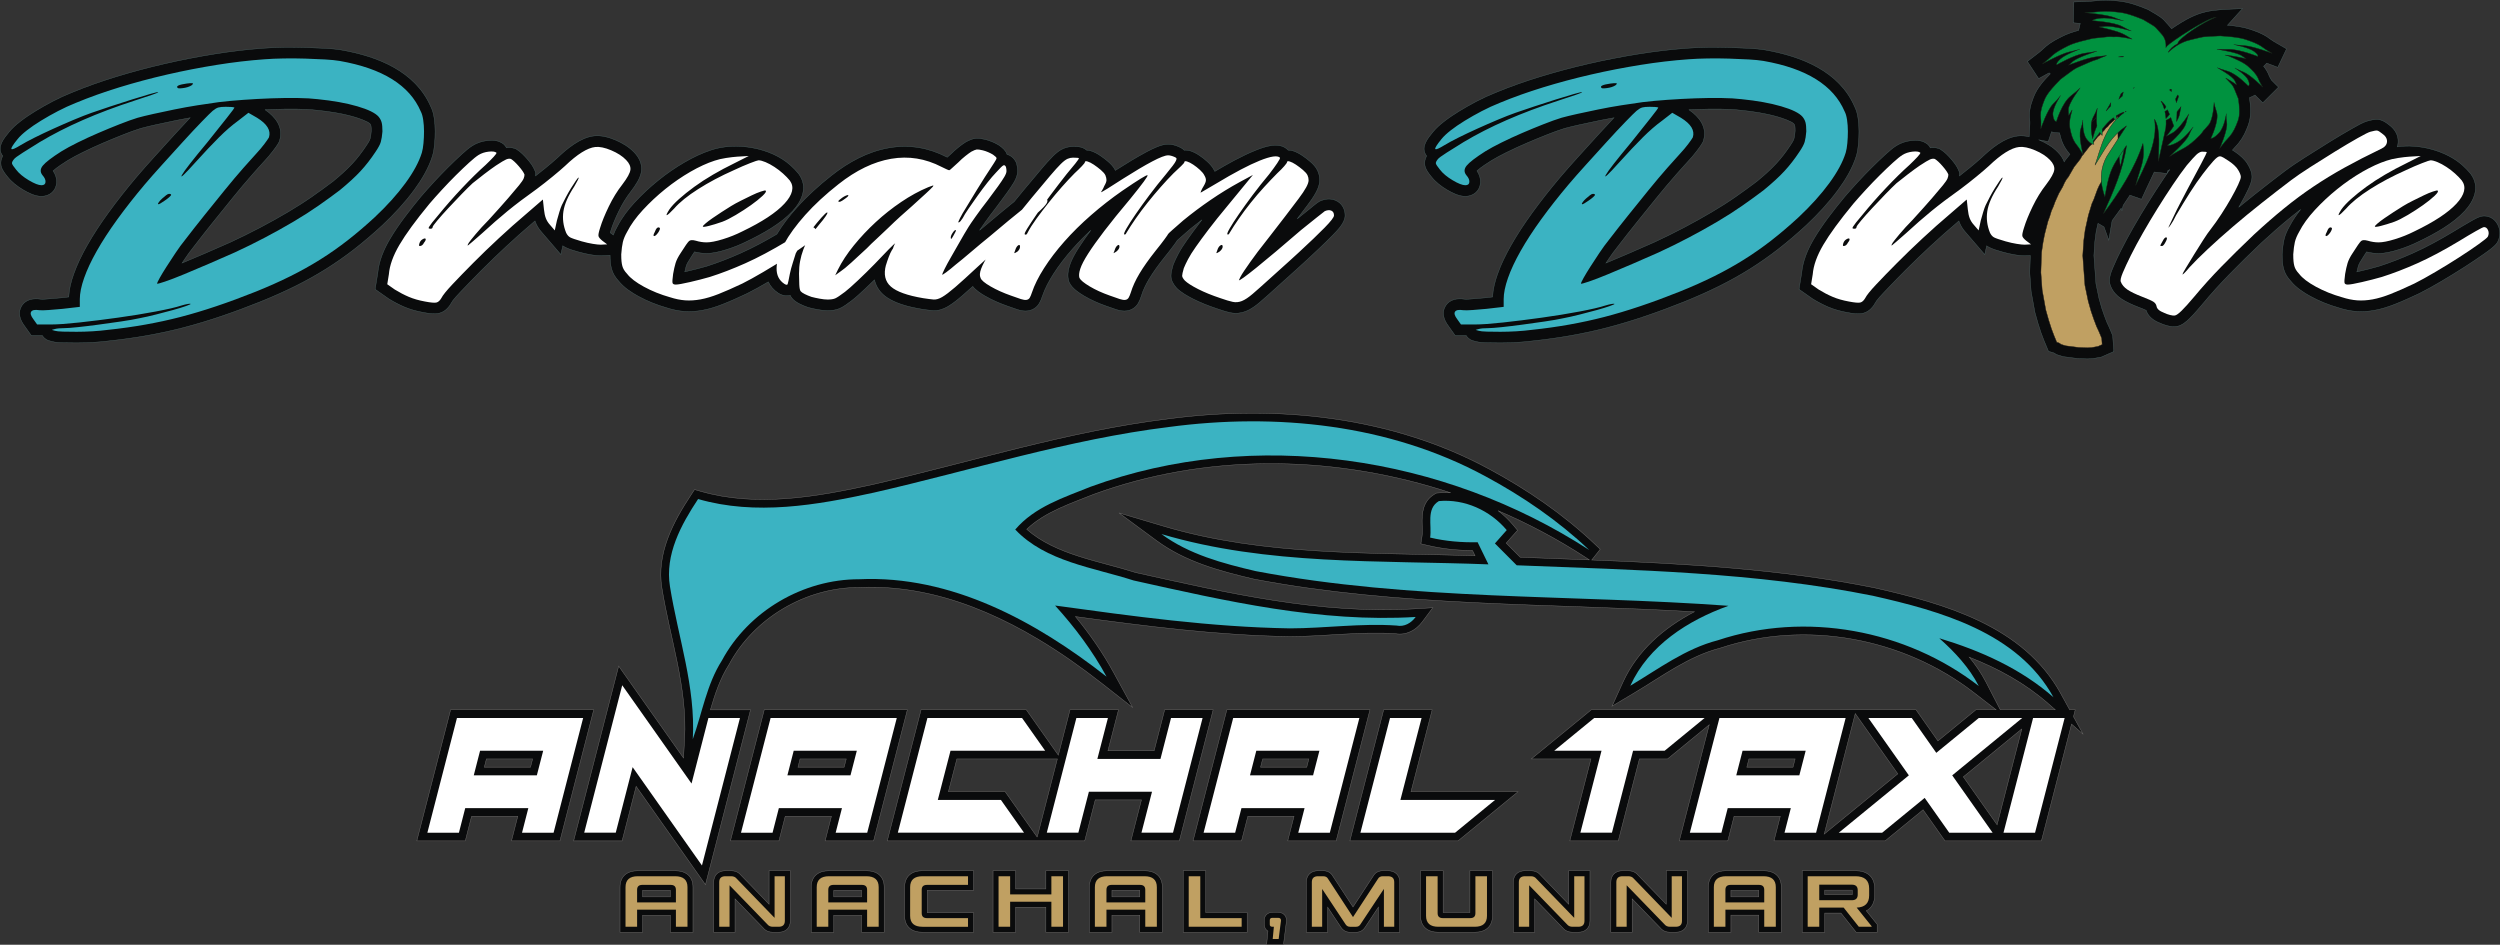 <?xml version="1.0" encoding="UTF-8"?>
<!DOCTYPE svg PUBLIC "-//W3C//DTD SVG 1.1//EN" "http://www.w3.org/Graphics/SVG/1.1/DTD/svg11.dtd">
<!-- Creator: CorelDRAW -->
<svg xmlns="http://www.w3.org/2000/svg" xml:space="preserve" width="457.276mm" height="172.796mm" style="shape-rendering:geometricPrecision; text-rendering:geometricPrecision; image-rendering:optimizeQuality; fill-rule:evenodd; clip-rule:evenodd"
viewBox="0 0 459.404 173.6"
 xmlns:xlink="http://www.w3.org/1999/xlink">
 <rect x="0" y="0" width="459.404" height="173.6" fill="#333333" stroke="none"/>
 <defs>
  <style type="text/css">
   <![CDATA[
    .str1 {stroke:#1F1A17;stroke-width:0.077}
    .str0 {stroke:#495F5F;stroke-width:0.077}
    .str2 {stroke:#72706F;stroke-width:0.077}
    .fil4 {fill:#00923F}
    .fil0 {fill:#0A0B0C}
    .fil5 {fill:#3BB3C2}
    .fil3 {fill:#C0A062}
    .fil2 {fill:#3BB3C2;fill-rule:nonzero}
    .fil6 {fill:#C0A062;fill-rule:nonzero}
    .fil1 {fill:white;fill-rule:nonzero}
   ]]>
  </style>
 </defs>
 <g id="Layer_x0020_1">
  <g id="_299211752">
   <g>
    <path id="_299212928" class="fil0 str0" d="M385.53 41.052l-0.06 0.269 -0.277 1.26 -0.236 1.783 -0.176 2.608 0.377 5.164 0.566 2.717 0.5 1.766 0.471 1.366 0.455 1.203 0.455 0.978 0.623 1.498 0.214 2.94 -2.308 1.016 -1.538 0.278 -1.01 0.055 -1.777 -0.067 -0.892 -0.116 -0.799 -0.104 -0.974 -0.126 -0.573 -0.178 -0.681 -0.21 -0.416 -0.273 -1.046 -0.324 -0.86 -2.069 -0.521 -1.382 -0.538 -1.678 -0.57 -2.019 -0.7 -3.858 -0.252 -3.453 0.108 -3.142 -1.007 0.052 -0.052 0c-0.582,0 -1.194,-0.086 -1.767,-0.179 -0.762,-0.123 -1.517,-0.3 -2.26,-0.507l-0.018 -0.005c-0.779,-0.226 -1.838,-0.515 -2.548,-0.903 -0.13,-0.071 -0.253,-0.149 -0.37,-0.234l-0.348 1.606 -3.56 -4.136c-0.477,-0.532 -0.857,-1.135 -1.115,-1.802 -0.03,-0.077 -0.058,-0.155 -0.085,-0.234l-0.408 0.353c-1.649,1.395 -3.262,2.834 -4.844,4.304 -1.581,1.468 -3.137,2.962 -4.658,4.492 -1.277,1.285 -2.543,2.581 -3.785,3.899 -0.438,0.465 -1.414,1.484 -1.697,2.049l-0.032 0.064 -0.036 0.061c-0.492,0.833 -1.202,1.501 -2.166,1.738 -0.881,0.217 -2.066,0.011 -2.951,-0.159 -1.162,-0.211 -2.318,-0.521 -3.406,-0.984 -0.987,-0.42 -1.939,-0.921 -2.852,-1.483l-0.053 -0.033 -2.487 -1.748 0.49 -3.015c0.197,-2.189 1.1,-4.305 2.202,-6.184 1.596,-2.72 3.692,-5.374 5.696,-7.807l0.012 -0.015 0.013 -0.015c0.76,-0.888 1.541,-1.758 2.332,-2.619 0.861,-0.937 1.743,-1.857 2.646,-2.754 0.816,-0.811 1.647,-1.609 2.498,-2.383 0.619,-0.563 1.328,-1.194 2.042,-1.633 0.815,-0.501 1.723,-0.789 2.672,-0.9 1.015,-0.119 2.086,-0.054 2.927,0.594l0.189 0.145 0.15 0.185c0.106,0.13 0.193,0.266 0.262,0.406 0.474,-0.078 0.959,-0.055 1.433,0.091l0.249 0.076 0.222 0.136c0.72,0.443 1.367,1.113 1.916,1.749 0.54,0.626 1.134,1.383 1.417,2.166l0.121 0.336 0 0.357c0,0.083 -0.003,0.167 -0.009,0.249 0.617,-0.477 1.226,-0.964 1.829,-1.459 0.736,-0.603 1.48,-1.219 2.18,-1.863 1.75,-1.676 4.237,-3.744 6.735,-4.023l0.019 -0.002c0.68,-0.07 1.368,-0.005 2.041,0.142l0.103 -1.575c0.027,-0.423 0.074,-1.112 0.015,-1.513 -0.189,-1.219 0.074,-2.546 0.511,-3.687 0.069,-0.18 0.134,-0.361 0.203,-0.541 0.634,-1.649 1.836,-2.984 3.058,-4.24l-0.039 -0.029c-0.061,-0.046 -0.119,-0.095 -0.173,-0.146 -0.095,0.052 -0.184,0.1 -0.266,0.145l-1.66 0.913 -2.077 -3.165 1.504 -1.152c0.426,-0.327 0.969,-0.731 1.34,-1.107 0.787,-0.796 1.849,-1.468 2.84,-1.98 0.183,-0.095 0.366,-0.192 0.549,-0.287 1.012,-0.522 2.09,-0.884 3.188,-1.181l0.299 -1.278 -1.269 -0.11 0.094 -3.833 1.921 -0.072c0.697,-0.026 1.472,-0.05 2.159,-0.144 1.187,-0.161 2.471,-0.131 3.659,0 0.241,0.027 0.482,0.05 0.723,0.077 1.785,0.205 3.378,0.805 5.035,1.476l0.145 0.059 0.134 0.08c0.814,0.485 2.007,1.105 2.688,1.758 0.394,0.378 0.76,0.854 1.138,1.26 0.128,0.137 0.246,0.279 0.356,0.424 5.215,-3.55 6.87,-3.417 13.031,-3.692l-2.757 3.056c1.444,0.116 2.888,0.298 4.26,0.771 0.187,0.065 0.373,0.132 0.56,0.197 1.036,0.358 2.167,0.871 3.028,1.558 0.378,0.301 0.95,0.621 1.379,0.868l1.632 0.941 -1.615 3.398 -1.763 -0.664c-0.085,-0.032 -0.178,-0.067 -0.277,-0.103 -0.064,0.084 -0.136,0.165 -0.214,0.241l-0.345 0.333c0.416,0.517 0.769,1.088 0.988,1.692 0.1,0.256 0.297,0.591 0.469,0.871l1.277 1.273 -2.892 2.885 -1.432 -1.429c-0.123,0.083 -0.26,0.158 -0.41,0.223l-0.6 0.258c0.242,1.772 0.381,3.441 -0.266,5.148 -0.083,0.219 -0.175,0.435 -0.26,0.653 -0.458,1.167 -1.166,2.319 -2.059,3.207 -0.18,0.179 -0.365,0.393 -0.547,0.618 0.185,0.119 0.369,0.241 0.551,0.363 0.45,0.302 0.876,0.64 1.267,1.014 0.378,0.361 0.726,0.765 0.986,1.22 0.191,0.302 0.352,0.621 0.486,0.951 0.179,0.439 0.299,0.901 0.299,1.378 0,0.762 -0.369,1.609 -0.686,2.293 -0.414,0.891 -0.882,1.763 -1.365,2.618 -0.127,0.225 -0.257,0.45 -0.388,0.673 0.99,-0.817 1.989,-1.623 2.996,-2.419 1.784,-1.411 3.582,-2.806 5.396,-4.179 1.187,-0.898 2.452,-1.73 3.704,-2.533 1.524,-0.978 3.058,-1.942 4.601,-2.891 1.381,-0.849 2.774,-1.683 4.186,-2.481 0.767,-0.433 1.961,-1.136 2.82,-1.358 0.599,-0.163 1.302,-0.334 1.922,-0.271 0.731,0.075 1.357,0.467 1.915,0.917 1.092,0.769 1.835,1.901 1.755,3.276 -0.017,0.295 -0.07,0.573 -0.154,0.834 4.016,-0.602 9.035,0.729 11.996,3.398 0.519,0.468 1.017,0.968 1.458,1.51l0.034 0.042 0.032 0.044c1.709,2.344 0.638,4.897 -1.143,6.826 -2.152,2.33 -5.506,4.181 -8.343,5.546 -1.246,0.629 -2.545,1.146 -3.879,1.556 -1.119,0.344 -2.405,0.671 -3.581,0.671 -0.75,0 -1.491,-0.1 -2.214,-0.289 -0.298,0.43 -0.6,0.938 -0.82,1.288l-0.015 0.024 -0.016 0.024c-0.258,0.385 -0.551,0.87 -0.685,1.316 -0.1,0.332 -0.182,0.674 -0.254,1.017 0.172,-0.041 0.331,-0.079 0.466,-0.11 1.187,-0.274 2.369,-0.573 3.54,-0.911 2.132,-0.678 4.222,-1.504 6.265,-2.414 2.566,-1.143 5.06,-2.526 7.466,-3.971 1.017,-0.625 2.041,-1.24 3.079,-1.831 0.712,-0.405 1.721,-1.032 2.553,-1.032 1.207,0 2.16,0.731 2.626,1.819 0.403,0.942 0.357,1.965 -0.092,2.884l-0.055 0.113 -0.068 0.105c-0.442,0.68 -1.548,1.445 -2.21,1.92 -1.195,0.857 -2.423,1.673 -3.659,2.47 -1.46,0.941 -2.942,1.85 -4.44,2.731 -1.308,0.769 -2.638,1.526 -3.995,2.204l-0.02 0.01 -0.02 0.009c-1.476,0.698 -2.976,1.381 -4.496,1.979 -1.179,0.463 -2.407,0.855 -3.654,1.085 -1.1,0.203 -2.224,0.289 -3.342,0.212 -1.119,-0.076 -2.224,-0.318 -3.289,-0.664 -1.786,-0.51 -3.517,-1.196 -5.148,-2.085 -1.311,-0.715 -2.718,-1.638 -3.659,-2.821 -0.295,-0.323 -0.574,-0.671 -0.796,-1.047 -0.224,-0.378 -0.396,-0.783 -0.511,-1.206 -0.105,-0.386 -0.169,-0.784 -0.209,-1.181 -0.05,-0.491 -0.06,-0.994 -0.06,-1.488l0 -0.072 0.005 -0.072c0.06,-0.854 0.152,-1.742 0.346,-2.577 0.196,-0.842 0.559,-1.651 0.986,-2.401 0.569,-1.109 1.278,-2.152 2.065,-3.128 -0.574,0.439 -1.142,0.887 -1.703,1.342 -1.887,1.533 -3.715,3.143 -5.502,4.791 -1.997,1.898 -3.968,3.826 -5.892,5.798 -1.687,1.729 -3.313,3.518 -4.856,5.375l-0.008 0.009c-0.781,0.929 -1.601,1.893 -2.469,2.742 -0.637,0.622 -1.401,1.275 -2.305,1.435 -0.59,0.111 -1.194,0.025 -1.77,-0.123 -0.481,-0.123 -0.952,-0.288 -1.4,-0.501 -1.119,-0.441 -2.13,-1.171 -2.491,-2.324 -0.422,-0.215 -1.029,-0.433 -1.405,-0.578 -1.066,-0.414 -2.25,-0.916 -3.196,-1.562 -0.844,-0.577 -1.534,-1.328 -1.915,-2.281 -0.474,-1.059 -0.084,-2.253 0.338,-3.268 0.469,-1.128 1.002,-2.239 1.547,-3.332 0.718,-1.441 1.49,-2.857 2.289,-4.255 0.878,-1.536 1.785,-3.055 2.721,-4.556 0.916,-1.468 1.853,-2.923 2.816,-4.361 0.213,-0.318 0.428,-0.635 0.646,-0.951l-2.351 -0.271c-0.511,1.116 -1.052,2.217 -1.556,3.31l-0.78 1.694 -2.134 -0.754c-0.406,0.637 -0.822,1.264 -1.245,1.878l-0.225 1.013 -0.141 -0.486c-0.536,0.764 -1.081,1.506 -1.625,2.225l-0.032 0.042 -0.619 3.598 -0.884 -2.443 -1.093 -0.644zm-5.169 -12.692c-0.084,-0.121 -0.168,-0.233 -0.249,-0.328 -0.805,-0.938 -1.334,-2.152 -1.587,-3.353 -0.018,-0.086 -0.037,-0.172 -0.057,-0.258l-0.675 -0.032c-0.292,-0.014 -0.557,-0.074 -0.797,-0.172 -0.013,0.039 -0.026,0.076 -0.037,0.11l-0.567 1.702 -1.765 -0.344c0.047,0.019 0.095,0.039 0.142,0.059 1.257,0.53 2.458,1.246 3.407,2.235 0.504,0.519 0.911,1.11 1.148,1.761l0.12 -0.208 0.45 -0.575 0.364 -0.466 0.103 -0.131zm17.864 3.515c0.169,-0.245 0.339,-0.488 0.51,-0.731l-0.405 0.258 -0.106 0.473zm-211.897 5.22c0.571,-0.703 1.146,-1.403 1.723,-2.101 1.108,-1.331 2.219,-2.662 3.338,-3.984 0.672,-0.793 1.371,-1.605 2.112,-2.334 0.538,-0.53 1.168,-1.067 1.867,-1.368 0.572,-0.246 1.179,-0.381 1.803,-0.381 0.346,0 0.703,0.005 1.047,0.043 0.555,0.062 1.07,0.274 1.45,0.621 0.258,0.005 0.524,0.047 0.787,0.128 0.594,0.183 1.155,0.488 1.671,0.83 0.519,0.343 1.014,0.722 1.487,1.125 0.538,0.458 1.049,0.996 1.356,1.638 0.106,-0.069 0.212,-0.138 0.318,-0.207l0.021 -0.013c1.775,-1.126 3.592,-2.242 5.451,-3.226 1.074,-0.568 2.653,-1.368 3.888,-1.368 0.691,0 1.366,0.195 1.995,0.469 0.369,0.155 0.702,0.361 0.969,0.636 0.358,-0.036 0.738,-0 1.113,0.115 0.594,0.183 1.155,0.488 1.671,0.83 0.531,0.352 1.031,0.747 1.498,1.179 0.47,0.434 0.915,0.931 1.207,1.505 0.05,0.086 0.097,0.173 0.142,0.262 2.38,-1.418 4.933,-2.847 7.469,-3.87 1.722,-0.695 4.35,-1.634 5.913,-0.124l0.089 0.085 0.003 0.004c0.286,-0.003 0.582,0.038 0.875,0.129 0.594,0.183 1.155,0.488 1.671,0.83 0.519,0.343 1.014,0.722 1.487,1.125 0.547,0.466 1.066,1.013 1.371,1.67 0.26,0.559 0.388,1.159 0.388,1.774 0,0.805 -0.315,1.585 -0.693,2.283 -0.439,0.811 -1,1.596 -1.554,2.332 -0.628,0.833 -1.259,1.664 -1.89,2.494 0.783,-0.624 1.563,-1.251 2.341,-1.882 0.493,-0.4 1.119,-0.953 1.656,-1.283l0.121 -0.074 0.13 -0.057c0.908,-0.399 1.897,-0.497 2.826,-0.098 1.131,0.487 1.731,1.549 1.731,2.758 0,1.374 -1.418,2.766 -2.321,3.686 -1.545,1.575 -3.168,3.094 -4.79,4.59 -0.579,0.534 -1.164,1.064 -1.746,1.595 -1.172,1.069 -2.352,2.129 -3.536,3.185 -1.077,0.978 -2.16,1.958 -3.265,2.904 -0.757,0.648 -1.628,1.289 -2.56,1.659 -0.927,0.369 -1.905,0.463 -2.881,0.251 -0.828,-0.18 -1.663,-0.455 -2.463,-0.736 -1.494,-0.498 -2.984,-1.077 -4.388,-1.792 -0.986,-0.503 -2.127,-1.137 -2.925,-1.909l-0.05 -0.048 -0.046 -0.051c-0.571,-0.632 -1.022,-1.371 -1.022,-2.251 0,-0.611 0.208,-1.347 0.377,-1.935l0.03 -0.105 0.041 -0.101c0.257,-0.633 0.56,-1.253 0.877,-1.858 0.456,-0.87 1.013,-1.711 1.577,-2.515 0.769,-1.095 1.569,-2.171 2.378,-3.236 0.133,-0.176 0.268,-0.352 0.403,-0.527 -0.716,0.541 -1.422,1.096 -2.117,1.665 -0.652,0.568 -1.304,1.138 -1.952,1.71 -0.149,0.132 -0.317,0.274 -0.467,0.417 -0.198,0.339 -0.449,0.655 -0.676,0.966 -0.542,0.743 -1.115,1.468 -1.696,2.182 -1.001,1.264 -1.992,2.596 -2.818,3.982 -0.564,0.946 -1.07,1.968 -1.388,3.025l-0.007 0.022 -0.007 0.022c-0.151,0.462 -0.333,0.933 -0.581,1.353 -0.446,0.754 -1.179,1.244 -2.046,1.377 -0.675,0.104 -1.357,-0.02 -1.999,-0.233 -0.629,-0.208 -1.255,-0.432 -1.879,-0.655 -1.396,-0.491 -2.765,-1.092 -4.037,-1.85 -0.973,-0.58 -2.168,-1.372 -2.677,-2.416l-0.062 -0.128 -0.044 -0.135c-0.313,-0.963 -0.158,-1.996 0.149,-2.939 0.364,-1.12 1.028,-2.256 1.66,-3.245 0.698,-1.093 1.457,-2.161 2.235,-3.208 -1.168,1.088 -2.289,2.227 -3.345,3.423 -1.285,1.455 -2.489,2.996 -3.533,4.632 -0.799,1.252 -1.544,2.621 -2.017,4.032 -0.15,0.46 -0.331,0.927 -0.578,1.344 -0.446,0.755 -1.179,1.244 -2.046,1.377 -0.675,0.104 -1.357,-0.02 -1.999,-0.233 -0.629,-0.208 -1.255,-0.432 -1.879,-0.656 -1.402,-0.493 -2.775,-1.092 -4.063,-1.836 -0.771,-0.446 -1.658,-1.011 -2.242,-1.754 -0.628,0.57 -1.26,1.134 -1.901,1.686 -0.825,0.71 -1.747,1.473 -2.69,2.02 -0.851,0.494 -1.801,0.815 -2.798,0.727 -0.673,-0.059 -1.351,-0.158 -2.018,-0.26l-0.028 -0.004c-2.262,-0.38 -5.214,-1.066 -6.975,-2.623 -0.894,-0.79 -1.421,-1.733 -1.652,-2.755 -0.542,0.533 -1.091,1.061 -1.644,1.582 -0.807,0.76 -1.659,1.563 -2.539,2.239l-0.012 0.009c-0.641,0.486 -1.475,1.121 -2.213,1.439 -0.687,0.296 -1.458,0.381 -2.2,0.381 -0.602,0 -1.213,-0.078 -1.805,-0.185 -0.57,-0.103 -1.137,-0.223 -1.697,-0.371l-0.079 -0.021 -0.078 -0.027c-0.505,-0.178 -1.004,-0.381 -1.483,-0.622 -0.526,-0.265 -1.037,-0.594 -1.412,-1.056 -0.132,-0.162 -0.239,-0.337 -0.325,-0.522 -0.676,0.182 -1.459,0.048 -2.139,-0.371l-0.025 -0.015 -0.025 -0.016c-0.836,-0.549 -1.447,-1.255 -1.837,-2.071 -1.267,0.743 -2.555,1.473 -3.868,2.129l-0.02 0.01 -0.02 0.009c-1.476,0.698 -2.975,1.381 -4.496,1.979 -1.179,0.463 -2.407,0.855 -3.654,1.085 -1.1,0.203 -2.224,0.289 -3.342,0.212 -1.12,-0.076 -2.224,-0.318 -3.289,-0.664 -1.786,-0.51 -3.517,-1.196 -5.148,-2.085 -1.311,-0.715 -2.718,-1.638 -3.659,-2.821 -0.295,-0.323 -0.574,-0.671 -0.796,-1.047 -0.224,-0.378 -0.396,-0.783 -0.511,-1.206 -0.105,-0.386 -0.169,-0.784 -0.21,-1.182 -0.044,-0.431 -0.057,-0.871 -0.06,-1.305l-1.676 0.086 -0.052 0c-0.582,0 -1.194,-0.086 -1.767,-0.179 -0.762,-0.123 -1.517,-0.3 -2.26,-0.507l-0.018 -0.005c-0.779,-0.226 -1.839,-0.515 -2.548,-0.903 -0.13,-0.071 -0.253,-0.149 -0.37,-0.234l-0.348 1.606 -3.56 -4.136c-0.477,-0.532 -0.857,-1.135 -1.115,-1.802 -0.03,-0.077 -0.058,-0.156 -0.085,-0.234l-0.408 0.353c-1.649,1.395 -3.262,2.834 -4.844,4.304 -1.581,1.468 -3.137,2.962 -4.658,4.492 -1.277,1.285 -2.543,2.581 -3.785,3.899 -0.438,0.466 -1.414,1.484 -1.697,2.049l-0.032 0.064 -0.036 0.061c-0.493,0.833 -1.202,1.501 -2.166,1.738 -0.881,0.217 -2.066,0.011 -2.951,-0.159 -1.162,-0.211 -2.318,-0.521 -3.406,-0.984 -0.987,-0.42 -1.939,-0.921 -2.852,-1.483l-0.053 -0.033 -2.487 -1.748 0.49 -3.015c0.197,-2.189 1.1,-4.305 2.202,-6.184 1.596,-2.721 3.692,-5.374 5.696,-7.807l0.012 -0.015 0.012 -0.015c0.76,-0.888 1.541,-1.758 2.332,-2.619 0.861,-0.937 1.743,-1.857 2.646,-2.754 0.816,-0.811 1.647,-1.609 2.498,-2.383 0.619,-0.563 1.328,-1.194 2.042,-1.633 0.815,-0.501 1.723,-0.789 2.672,-0.9 1.015,-0.119 2.085,-0.054 2.927,0.593l0.189 0.145 0.15 0.185c0.106,0.13 0.193,0.266 0.262,0.406 0.474,-0.078 0.959,-0.055 1.433,0.091l0.249 0.076 0.222 0.136c0.72,0.443 1.367,1.113 1.916,1.748 0.541,0.626 1.134,1.383 1.417,2.166l0.121 0.336 0 0.357c0,0.083 -0.003,0.167 -0.009,0.249 0.617,-0.477 1.226,-0.964 1.829,-1.459 0.736,-0.603 1.48,-1.219 2.18,-1.863 1.75,-1.676 4.237,-3.744 6.735,-4.024l0.019 -0.002c1.339,-0.137 2.712,0.245 3.935,0.761 1.256,0.53 2.458,1.246 3.407,2.235 0.911,0.937 1.504,2.109 1.354,3.444 -0.146,1.302 -1.116,2.699 -1.891,3.722l-0.01 0.013 -0.01 0.013c-0.886,1.129 -1.627,2.369 -2.251,3.659 -0.558,1.153 -1.103,2.381 -1.472,3.609l-0.006 0.021 -0.007 0.021c-0.027,0.083 -0.061,0.185 -0.094,0.291l0.569 0.428c0.198,-0.549 0.456,-1.08 0.743,-1.584 0.826,-1.612 1.95,-3.084 3.175,-4.413 1.344,-1.457 2.797,-2.809 4.34,-4.053 1.538,-1.241 3.167,-2.368 4.88,-3.355 1.534,-0.884 3.158,-1.67 4.847,-2.216 4.498,-1.528 10.932,-0.485 14.578,2.805 0.519,0.468 1.017,0.968 1.458,1.51l0.034 0.042 0.032 0.044c1.709,2.344 0.638,4.897 -1.143,6.826 -2.152,2.33 -5.506,4.181 -8.343,5.546 -1.245,0.629 -2.545,1.146 -3.879,1.556 -1.119,0.344 -2.405,0.671 -3.581,0.671 -0.75,0 -1.491,-0.1 -2.214,-0.289 -0.297,0.43 -0.6,0.938 -0.82,1.288l-0.015 0.024 -0.016 0.024c-0.258,0.385 -0.551,0.87 -0.686,1.316 -0.1,0.332 -0.182,0.674 -0.254,1.017 0.172,-0.041 0.331,-0.079 0.466,-0.11 1.187,-0.274 2.369,-0.573 3.54,-0.911 2.132,-0.678 4.222,-1.504 6.265,-2.414 2.274,-1.013 4.491,-2.215 6.641,-3.481 1.046,-1.749 2.34,-3.388 3.687,-4.898 1.924,-2.158 4.096,-4.109 6.366,-5.893 3.106,-2.456 6.662,-4.408 10.605,-5.083 3.683,-0.631 7.241,-0.029 10.555,1.687 0.036,0.018 0.072,0.036 0.109,0.053 0.21,-0.192 0.423,-0.381 0.636,-0.569 0.449,-0.455 0.927,-0.882 1.429,-1.278 0.411,-0.325 0.843,-0.657 1.29,-0.932l0.058 -0.035 0.06 -0.032c0.533,-0.281 1.135,-0.561 1.74,-0.623 0.571,-0.059 1.205,0.066 1.762,0.194l0.015 0.003 0.015 0.004c0.449,0.111 0.888,0.261 1.313,0.444 0.398,0.171 0.787,0.367 1.156,0.594l0.062 0.038 0.059 0.042c0.601,0.431 1.163,0.91 1.395,1.632 0.702,0.182 1.312,0.699 1.65,1.427l0.073 0.157 0.045 0.167c0.115,0.423 0.17,0.858 0.17,1.296 0,0.756 -0.302,1.465 -0.681,2.105 -0.377,0.638 -0.808,1.258 -1.24,1.861 -0.642,0.895 -1.301,1.78 -1.962,2.662l-0.012 0.016 -0.012 0.015c-0.73,0.935 -1.442,1.885 -2.127,2.854 -0.315,0.446 -0.654,0.911 -0.961,1.377 0.188,-0.154 0.377,-0.307 0.566,-0.46 1.136,-0.961 2.277,-1.915 3.421,-2.866 0.772,-0.641 1.547,-1.282 2.331,-1.909zm-173.133 -20.092c2.652,-1.102 5.368,-2.056 8.114,-2.9 2.946,-0.906 5.927,-1.699 8.931,-2.39 3.052,-0.701 6.128,-1.301 9.22,-1.797 2.986,-0.479 5.993,-0.843 9.011,-1.058 1.229,-0.094 2.463,-0.139 3.695,-0.158 1.339,-0.02 2.679,-0.011 4.018,0.031 1.209,0.038 2.417,0.087 3.625,0.155 0.983,0.055 1.983,0.137 2.955,0.3l0.016 0.003c6.588,1.158 13.549,3.873 16.388,10.415 0.336,0.658 0.514,1.411 0.622,2.136 0.118,0.796 0.171,1.6 0.171,2.404 0,0.786 -0.035,1.573 -0.108,2.356 -0.066,0.71 -0.17,1.444 -0.373,2.129l-0.008 0.026c-0.69,2.229 -1.958,4.344 -3.331,6.219 -1.722,2.353 -3.737,4.514 -5.859,6.511l-0.014 0.013c-1.656,1.528 -3.367,3.002 -5.145,4.386 -1.666,1.296 -3.396,2.509 -5.184,3.63 -1.824,1.143 -3.708,2.191 -5.636,3.151 -2.124,1.058 -4.303,2.017 -6.507,2.908 -4.607,1.84 -9.344,3.51 -14.15,4.753 -4.423,1.144 -8.937,1.922 -13.479,2.403 -1.012,0.133 -2.03,0.225 -3.049,0.285 -1.016,0.06 -2.034,0.095 -3.051,0.095 -0.847,0 -1.693,-0.008 -2.54,-0.031 -0.622,-0.017 -1.358,-0.05 -1.964,-0.222 -0.374,-0.092 -0.754,-0.182 -1.083,-0.384 -0.171,-0.105 -0.474,-0.327 -0.699,-0.707l-2.019 0 -1.29 -1.813c-0.813,-1.084 -1.268,-2.448 -0.462,-3.688 0.782,-1.202 2.175,-1.379 3.477,-1.187 0.366,0.04 0.954,-0.016 1.315,-0.043 0.824,-0.061 1.647,-0.131 2.469,-0.208l1.356 -0.156c0.063,-1.414 0.435,-2.847 0.9,-4.169 0.645,-1.835 1.525,-3.614 2.482,-5.305 1.173,-2.071 2.5,-4.065 3.896,-5.993 1.616,-2.231 3.331,-4.394 5.108,-6.502 1.065,-1.26 2.166,-2.495 3.274,-3.717 1.274,-1.406 2.549,-2.812 3.825,-4.216 0.926,-1.019 1.861,-2.031 2.811,-3.027 -0.826,0.145 -1.651,0.302 -2.473,0.471 -1.282,0.263 -2.562,0.534 -3.84,0.817 -0.917,0.204 -1.841,0.416 -2.747,0.668 -1.064,0.328 -2.117,0.723 -3.152,1.131 -1.296,0.511 -2.584,1.043 -3.864,1.594 -1.239,0.533 -2.466,1.096 -3.674,1.695 -0.948,0.469 -1.9,0.966 -2.801,1.519 -0.637,0.406 -1.907,1.211 -2.611,1.858 0.442,0.659 0.703,1.414 0.632,2.237 -0.128,1.496 -1.309,2.446 -2.783,2.446 -1.171,0 -2.397,-0.618 -3.382,-1.204 -1.083,-0.644 -2.118,-1.441 -2.891,-2.443 -0.473,-0.582 -1.016,-1.283 -1.151,-2.03 -0.114,-0.631 0.031,-1.213 0.316,-1.74 -0.053,-0.068 -0.103,-0.141 -0.15,-0.219 -0.927,-1.519 0.389,-3.057 1.3,-4.178 0.578,-0.712 1.293,-1.344 2.014,-1.908 0.881,-0.69 1.818,-1.317 2.771,-1.903 1.062,-0.653 2.148,-1.265 3.253,-1.842 1.139,-0.594 2.308,-1.132 3.502,-1.608zm35.503 3.153c1.928,1.301 3.443,3.241 2.67,5.698l-0.059 0.187 -0.094 0.173c-0.274,0.506 -0.662,1.018 -1.009,1.478 -0.491,0.65 -1.019,1.273 -1.574,1.87 -0.797,0.857 -1.573,1.74 -2.347,2.617 -1.153,1.308 -2.273,2.646 -3.373,3.999 -1.26,1.55 -2.515,3.104 -3.765,4.662 -1.181,1.471 -2.349,2.953 -3.496,4.451l-0.018 0.024 -0.019 0.023c-0.596,0.732 -1.149,1.5 -1.672,2.286 -0.157,0.236 -0.313,0.472 -0.469,0.708 1.407,-0.586 2.81,-1.182 4.21,-1.785 1.548,-0.666 3.092,-1.342 4.63,-2.029 1.824,-0.842 3.627,-1.731 5.405,-2.666 1.748,-0.919 3.474,-1.877 5.174,-2.882 1.545,-0.913 3.064,-1.876 4.534,-2.906 1.258,-0.882 2.506,-1.781 3.729,-2.709 1.243,-1.02 2.497,-2.114 3.589,-3.295 0.933,-1.009 1.77,-2.105 2.526,-3.251l0.009 -0.014 0.01 -0.014c0.211,-0.308 0.611,-0.905 0.714,-1.266 0.126,-0.445 0.182,-0.984 0.221,-1.453 -0.001,-0.307 -0.006,-0.769 -0.078,-1.034 -0.025,-0.094 -0.08,-0.183 -0.14,-0.26 -0.467,-0.504 -2.311,-1.095 -2.929,-1.276 -2.231,-0.652 -4.618,-1.009 -6.927,-1.241l-0.023 -0.002 -0.023 -0.003c-1.152,-0.142 -2.342,-0.183 -3.502,-0.199 -1.555,-0.021 -3.11,0.004 -4.664,0.06 -0.413,0.015 -0.827,0.032 -1.24,0.05zm226.147 -3.153c2.652,-1.102 5.368,-2.056 8.114,-2.9 2.946,-0.906 5.927,-1.699 8.931,-2.39 3.052,-0.701 6.128,-1.301 9.22,-1.797 2.986,-0.479 5.993,-0.843 9.011,-1.058 1.229,-0.094 2.463,-0.139 3.695,-0.158 1.339,-0.02 2.679,-0.011 4.018,0.031 1.209,0.038 2.417,0.087 3.625,0.155 0.983,0.055 1.984,0.137 2.955,0.3l0.016 0.003c6.588,1.158 13.549,3.873 16.388,10.415 0.336,0.658 0.514,1.411 0.622,2.136 0.118,0.796 0.171,1.6 0.171,2.404 0,0.786 -0.035,1.573 -0.108,2.356 -0.066,0.71 -0.17,1.444 -0.373,2.129l-0.008 0.026c-0.69,2.229 -1.958,4.344 -3.331,6.219 -1.722,2.353 -3.737,4.514 -5.859,6.511l-0.014 0.013c-1.656,1.528 -3.367,3.002 -5.145,4.386 -1.666,1.296 -3.396,2.509 -5.184,3.63 -1.824,1.143 -3.708,2.191 -5.636,3.151 -2.124,1.058 -4.303,2.017 -6.507,2.908 -4.607,1.84 -9.344,3.51 -14.15,4.753 -4.423,1.144 -8.937,1.922 -13.479,2.403 -1.012,0.133 -2.03,0.225 -3.049,0.285 -1.016,0.06 -2.034,0.095 -3.051,0.095 -0.847,0 -1.693,-0.008 -2.54,-0.031 -0.622,-0.017 -1.358,-0.05 -1.964,-0.222 -0.374,-0.092 -0.754,-0.182 -1.083,-0.384 -0.171,-0.105 -0.474,-0.327 -0.699,-0.707l-2.019 0 -1.29 -1.813c-0.813,-1.084 -1.268,-2.448 -0.462,-3.688 0.781,-1.202 2.175,-1.379 3.477,-1.187 0.366,0.04 0.953,-0.016 1.315,-0.043 0.824,-0.061 1.647,-0.131 2.469,-0.208l1.356 -0.156c0.063,-1.414 0.435,-2.847 0.9,-4.169 0.645,-1.835 1.525,-3.614 2.483,-5.305 1.173,-2.071 2.5,-4.065 3.896,-5.993 1.616,-2.231 3.331,-4.394 5.108,-6.502 1.065,-1.26 2.166,-2.495 3.274,-3.717 1.274,-1.406 2.549,-2.812 3.825,-4.216 0.926,-1.019 1.861,-2.031 2.811,-3.027 -0.827,0.145 -1.651,0.302 -2.473,0.471 -1.282,0.263 -2.562,0.534 -3.84,0.817 -0.917,0.204 -1.841,0.416 -2.747,0.668 -1.064,0.328 -2.117,0.723 -3.152,1.131 -1.296,0.511 -2.584,1.043 -3.864,1.594 -1.239,0.533 -2.466,1.096 -3.674,1.695 -0.948,0.469 -1.9,0.966 -2.801,1.519 -0.637,0.406 -1.907,1.211 -2.611,1.858 0.442,0.659 0.703,1.414 0.632,2.237 -0.128,1.496 -1.309,2.446 -2.783,2.446 -1.171,0 -2.397,-0.618 -3.381,-1.204 -1.083,-0.644 -2.118,-1.441 -2.891,-2.443 -0.473,-0.582 -1.016,-1.283 -1.151,-2.03 -0.114,-0.631 0.031,-1.213 0.316,-1.74 -0.053,-0.068 -0.103,-0.141 -0.15,-0.219 -0.927,-1.519 0.389,-3.057 1.3,-4.178 0.578,-0.712 1.293,-1.344 2.014,-1.908 0.881,-0.69 1.818,-1.317 2.771,-1.903 1.062,-0.653 2.148,-1.265 3.253,-1.842 1.139,-0.594 2.308,-1.132 3.502,-1.608zm35.503 3.153c1.928,1.301 3.443,3.241 2.67,5.698l-0.059 0.187 -0.094 0.173c-0.274,0.506 -0.662,1.018 -1.009,1.478 -0.491,0.65 -1.019,1.273 -1.574,1.87 -0.797,0.857 -1.573,1.74 -2.347,2.617 -1.153,1.308 -2.273,2.646 -3.373,3.999 -1.26,1.55 -2.515,3.104 -3.765,4.662 -1.181,1.471 -2.349,2.953 -3.496,4.451l-0.018 0.024 -0.019 0.023c-0.596,0.732 -1.149,1.5 -1.672,2.286 -0.157,0.236 -0.313,0.472 -0.469,0.708 1.407,-0.586 2.81,-1.182 4.21,-1.785 1.548,-0.666 3.092,-1.342 4.63,-2.029 1.824,-0.842 3.627,-1.731 5.405,-2.666 1.748,-0.919 3.474,-1.877 5.174,-2.882 1.545,-0.913 3.064,-1.876 4.534,-2.906 1.258,-0.882 2.506,-1.781 3.729,-2.709 1.243,-1.02 2.497,-2.114 3.589,-3.295 0.933,-1.009 1.77,-2.105 2.526,-3.251l0.009 -0.014 0.01 -0.014c0.211,-0.308 0.611,-0.905 0.714,-1.266 0.126,-0.445 0.182,-0.984 0.221,-1.453 -0.001,-0.307 -0.006,-0.769 -0.078,-1.034 -0.025,-0.094 -0.08,-0.183 -0.14,-0.26 -0.467,-0.504 -2.311,-1.095 -2.929,-1.276 -2.231,-0.652 -4.618,-1.009 -6.927,-1.241l-0.023 -0.002 -0.023 -0.003c-1.152,-0.142 -2.342,-0.183 -3.502,-0.199 -1.555,-0.021 -3.11,0.004 -4.664,0.06 -0.413,0.015 -0.827,0.032 -1.24,0.05z"/>
    <path id="_299212856" class="fil1" d="M159.34 45.578c0.463,-0.488 1.043,-1.048 1.738,-1.679 0.695,-0.631 1.407,-1.303 2.135,-2.015 0.728,-0.713 1.473,-1.415 2.234,-2.107 0.761,-0.692 1.473,-1.323 2.135,-1.893 1.125,-1.018 1.986,-1.801 2.582,-2.351 0.596,-0.55 0.993,-0.936 1.192,-1.16 0.199,-0.224 0.215,-0.315 0.05,-0.275 -0.166,0.041 -0.447,0.142 -0.844,0.305 -1.655,0.692 -3.31,1.598 -4.965,2.718 -1.655,1.12 -3.211,2.351 -4.667,3.695 -1.456,1.344 -2.797,2.769 -4.022,4.275 -1.225,1.506 -2.201,2.992 -2.929,4.458l-0.497 1.038 1.092 -0.794c0.331,-0.203 0.96,-0.723 1.887,-1.557 0.927,-0.835 1.887,-1.72 2.88,-2.657zm-3.475 -9.71c-0.066,-0.041 -0.215,-0.01 -0.447,0.092 -0.232,0.102 -0.447,0.224 -0.645,0.366 -0.199,0.142 -0.381,0.285 -0.546,0.427 -0.165,0.143 -0.215,0.234 -0.149,0.275 0.132,0.163 0.496,0.02 1.092,-0.428 0.596,-0.407 0.827,-0.651 0.695,-0.733zm19.76 6.412c-0.132,-0.041 -0.331,0.143 -0.596,0.55 -0.265,0.407 -0.364,0.733 -0.298,0.977 0,0.244 0.166,0.061 0.497,-0.55 0.132,-0.244 0.248,-0.458 0.347,-0.641 0.099,-0.183 0.116,-0.295 0.05,-0.336zm-12.809 6.412c0.132,-0.448 0.298,-0.936 0.496,-1.466 0.199,-0.529 0.397,-0.957 0.596,-1.282 0.132,-0.163 0.215,-0.316 0.248,-0.458 0.033,-0.143 0.083,-0.275 0.149,-0.397 0.066,-0.163 0.132,-0.285 0.199,-0.366 -0.066,0 -0.463,0.366 -1.192,1.099 -0.728,0.733 -1.589,1.628 -2.582,2.687 -0.993,1.018 -2.019,2.025 -3.078,3.023 -1.059,0.997 -1.854,1.7 -2.383,2.107 -0.861,0.651 -1.456,1.048 -1.787,1.191 -0.331,0.142 -0.794,0.214 -1.39,0.214 -0.397,0 -0.877,-0.051 -1.44,-0.153 -0.563,-0.102 -1.076,-0.214 -1.539,-0.336 -0.463,-0.163 -0.877,-0.336 -1.241,-0.519 -0.364,-0.183 -0.612,-0.356 -0.745,-0.519 -0.132,-0.163 -0.215,-0.56 -0.248,-1.191 -0.033,-0.631 -0.05,-1.313 -0.05,-2.046 0,-0.814 0.066,-1.578 0.199,-2.29 0.132,-0.713 0.331,-1.425 0.596,-2.138 0.265,-0.712 0.629,-1.435 1.092,-2.168 0.463,-0.733 1.059,-1.527 1.787,-2.382 0.529,-0.611 0.943,-1.14 1.241,-1.588 0.298,-0.448 0.381,-0.672 0.248,-0.672 -0.132,0 -0.48,0.316 -1.043,0.947 -0.563,0.631 -1.158,1.354 -1.787,2.168 -0.629,0.814 -1.225,1.649 -1.787,2.504 -0.563,0.855 -0.943,1.486 -1.142,1.893 -0.132,0.448 -0.314,1.028 -0.546,1.74 -0.232,0.712 -0.414,1.394 -0.546,2.046 -0.199,1.059 -0.331,1.679 -0.397,1.863 -0.066,0.183 -0.265,0.173 -0.596,-0.031 -0.993,-0.651 -1.473,-1.629 -1.44,-2.931 0.033,-1.303 0.496,-2.779 1.39,-4.428 0.894,-1.649 2.184,-3.42 3.872,-5.313 1.688,-1.893 3.724,-3.776 6.107,-5.649 3.244,-2.565 6.471,-4.122 9.681,-4.672 3.211,-0.55 6.306,-0.051 9.284,1.496 0.331,0.163 0.629,0.305 0.894,0.427 0.265,0.122 0.43,0.183 0.496,0.183 0.066,0 0.248,-0.142 0.546,-0.427 0.298,-0.285 0.679,-0.631 1.142,-1.038 0.397,-0.407 0.827,-0.794 1.291,-1.16 0.463,-0.366 0.828,-0.631 1.092,-0.794 0.463,-0.244 0.794,-0.377 0.993,-0.397 0.199,-0.02 0.563,0.031 1.092,0.153 0.331,0.081 0.662,0.193 0.993,0.336 0.331,0.143 0.629,0.295 0.894,0.458 0.397,0.285 0.612,0.488 0.645,0.611 0.033,0.122 -0.116,0.427 -0.447,0.916 -0.331,0.489 -0.894,1.354 -1.688,2.595 -0.794,1.242 -1.953,3.125 -3.475,5.649 -0.463,0.733 -0.828,1.364 -1.092,1.893 -0.265,0.529 -0.364,0.794 -0.298,0.794 0.132,0 0.265,-0.081 0.397,-0.244 0.132,-0.163 0.265,-0.346 0.397,-0.55 0.199,-0.407 0.563,-0.998 1.092,-1.771 0.53,-0.774 1.092,-1.578 1.688,-2.412 0.596,-0.835 1.192,-1.629 1.787,-2.382 0.596,-0.753 1.092,-1.333 1.489,-1.741 0.728,-0.814 1.192,-1.272 1.39,-1.374 0.199,-0.102 0.364,-0.01 0.496,0.275 0.066,0.244 0.099,0.499 0.099,0.763 0,0.265 -0.133,0.621 -0.397,1.069 -0.265,0.448 -0.645,1.018 -1.142,1.71 -0.496,0.692 -1.142,1.567 -1.936,2.626 -0.794,1.018 -1.523,1.995 -2.185,2.931 -0.662,0.936 -1.092,1.567 -1.291,1.893 -0.53,0.855 -1.076,1.781 -1.638,2.779 -0.563,0.997 -1.092,1.924 -1.589,2.779 -0.496,0.855 -0.894,1.588 -1.192,2.198 -0.298,0.611 -0.447,0.957 -0.447,1.038 0,0.081 0.248,-0.061 0.745,-0.427 0.496,-0.366 1.076,-0.835 1.738,-1.405 0.728,-0.57 1.688,-1.364 2.88,-2.382 1.192,-1.018 2.317,-1.954 3.376,-2.809 1.059,-0.896 2.201,-1.852 3.426,-2.87 1.225,-1.018 2.201,-1.812 2.929,-2.382 1.258,-1.058 2.102,-1.7 2.532,-1.924 0.43,-0.224 0.877,-0.193 1.341,0.092 0.397,0.244 0.48,0.57 0.248,0.977 -0.232,0.407 -0.811,1.018 -1.738,1.832 -0.596,0.489 -1.208,1.018 -1.837,1.588 -0.629,0.57 -1.374,1.242 -2.234,2.015 -0.861,0.774 -1.837,1.659 -2.929,2.657 -1.092,0.997 -2.4,2.188 -3.922,3.572 -1.787,1.669 -3.178,2.931 -4.171,3.786 -0.993,0.855 -1.787,1.455 -2.383,1.802 -0.596,0.346 -1.125,0.499 -1.589,0.458 -0.463,-0.041 -1.092,-0.122 -1.887,-0.244 -2.913,-0.489 -4.899,-1.201 -5.958,-2.138 -1.059,-0.936 -1.357,-2.26 -0.894,-3.969zm-42.499 -6.046c-0.265,0.489 -0.298,0.733 -0.099,0.733 0.199,0 0.463,-0.244 0.794,-0.733 0.265,-0.448 0.331,-0.713 0.199,-0.794 -0.331,-0.204 -0.629,0.061 -0.894,0.794zm14.001 -4.763c-0.53,0.326 -1.092,0.682 -1.688,1.069 -0.596,0.387 -1.158,0.763 -1.688,1.13 -0.53,0.366 -0.96,0.692 -1.291,0.977 -0.331,0.285 -0.497,0.468 -0.497,0.55 0,0.122 0.364,0.092 1.092,-0.092 0.728,-0.183 1.556,-0.438 2.482,-0.763 0.662,-0.244 1.49,-0.662 2.483,-1.252 0.993,-0.59 1.92,-1.191 2.78,-1.802 0.861,-0.611 1.572,-1.181 2.135,-1.71 0.563,-0.529 0.745,-0.855 0.546,-0.977 -0.066,-0.041 -0.348,0.02 -0.844,0.183 -0.496,0.163 -1.059,0.397 -1.688,0.702 -0.629,0.305 -1.291,0.631 -1.986,0.977 -0.695,0.346 -1.307,0.682 -1.837,1.008zm-11.221 16.733c-1.721,-0.489 -3.31,-1.13 -4.766,-1.924 -1.456,-0.794 -2.482,-1.578 -3.078,-2.351 -0.265,-0.285 -0.463,-0.539 -0.596,-0.763 -0.132,-0.224 -0.232,-0.458 -0.298,-0.702 -0.066,-0.244 -0.116,-0.529 -0.149,-0.855 -0.033,-0.326 -0.05,-0.753 -0.05,-1.283 0.066,-0.936 0.166,-1.69 0.298,-2.26 0.132,-0.57 0.397,-1.201 0.794,-1.893 0.662,-1.303 1.622,-2.636 2.88,-4 1.258,-1.364 2.631,-2.646 4.121,-3.847 1.489,-1.201 3.029,-2.259 4.617,-3.176 1.589,-0.916 3.078,-1.598 4.468,-2.046 0.596,-0.204 1.291,-0.366 2.085,-0.489 0.794,-0.122 1.49,-0.204 2.085,-0.244l2.085 -0.122 -2.78 1.405c-1.258,0.611 -2.516,1.282 -3.773,2.015 -1.258,0.733 -2.416,1.486 -3.475,2.26 -1.059,0.774 -1.986,1.517 -2.78,2.229 -0.794,0.713 -1.39,1.354 -1.787,1.924 -0.463,0.733 -0.612,1.079 -0.447,1.038 0.166,-0.041 0.612,-0.448 1.341,-1.221 0.993,-1.14 2.466,-2.331 4.419,-3.573 1.953,-1.242 4.121,-2.392 6.504,-3.45 1.125,-0.529 2.135,-0.967 3.029,-1.313 0.894,-0.346 1.407,-0.519 1.539,-0.519 0.331,0 0.761,0.112 1.291,0.336 0.529,0.224 1.076,0.519 1.638,0.886 0.563,0.366 1.092,0.774 1.589,1.221 0.496,0.448 0.91,0.875 1.241,1.282 0.86,1.181 0.529,2.596 -0.993,4.244 -1.523,1.649 -4.104,3.349 -7.745,5.099 -1.126,0.57 -2.317,1.048 -3.575,1.435 -1.258,0.387 -2.251,0.58 -2.979,0.58 -0.662,0 -1.324,-0.102 -1.986,-0.305 -0.596,-0.163 -1.01,-0.142 -1.241,0.061 -0.232,0.204 -0.745,0.936 -1.539,2.198 -0.463,0.692 -0.778,1.313 -0.943,1.863 -0.165,0.55 -0.314,1.211 -0.447,1.985 -0.132,0.936 -0.165,1.496 -0.099,1.679 0.066,0.183 0.265,0.275 0.596,0.275 0.397,0 1.258,-0.153 2.582,-0.458 1.324,-0.305 2.549,-0.621 3.674,-0.947 2.052,-0.651 4.22,-1.486 6.504,-2.504 2.284,-1.018 4.849,-2.382 7.696,-4.092 1.125,-0.692 2.135,-1.293 3.029,-1.801 0.894,-0.509 1.407,-0.763 1.539,-0.763 0.331,0 0.579,0.193 0.745,0.58 0.166,0.387 0.149,0.784 -0.05,1.191 -0.132,0.204 -0.695,0.662 -1.688,1.374 -0.993,0.712 -2.185,1.516 -3.575,2.412 -1.39,0.896 -2.847,1.791 -4.369,2.687 -1.523,0.896 -2.814,1.608 -3.873,2.137 -1.721,0.814 -3.178,1.456 -4.369,1.924 -1.192,0.468 -2.284,0.794 -3.277,0.977 -0.993,0.183 -1.936,0.244 -2.83,0.183 -0.894,-0.061 -1.837,-0.254 -2.83,-0.58zm-45.181 -10.015c0.265,-0.326 0.364,-0.56 0.298,-0.702 -0.066,-0.142 -0.265,-0.112 -0.596,0.092 -0.265,0.163 -0.447,0.407 -0.546,0.733 -0.099,0.326 -0.083,0.488 0.05,0.488 0.331,0 0.596,-0.203 0.794,-0.611zm26.115 -1.832c-0.529,-1.303 -0.695,-2.616 -0.496,-3.939 0.199,-1.323 0.861,-2.84 1.986,-4.55 0.265,-0.448 0.48,-0.835 0.645,-1.16 0.165,-0.326 0.215,-0.488 0.149,-0.488 -0.066,0 -0.232,0.193 -0.496,0.58 -0.265,0.387 -0.563,0.845 -0.894,1.374 -0.331,0.529 -0.645,1.079 -0.943,1.649 -0.298,0.57 -0.546,1.059 -0.745,1.466 -0.133,0.285 -0.281,0.702 -0.447,1.252 -0.165,0.55 -0.314,1.069 -0.447,1.557l-0.397 1.832 -0.894 -1.038c-0.331,-0.366 -0.579,-0.763 -0.745,-1.191 -0.165,-0.427 -0.281,-0.967 -0.348,-1.618l-0.199 -1.832 -3.178 2.748c-1.589,1.343 -3.227,2.799 -4.915,4.366 -1.688,1.567 -3.26,3.084 -4.717,4.55 -1.456,1.466 -2.731,2.779 -3.823,3.939 -1.092,1.16 -1.771,2.005 -2.036,2.534 -0.265,0.448 -0.563,0.712 -0.894,0.794 -0.331,0.081 -1.026,0.02 -2.085,-0.183 -1.125,-0.204 -2.118,-0.489 -2.979,-0.855 -0.861,-0.366 -1.721,-0.814 -2.582,-1.344l-1.39 -0.977 0.298 -1.832c0.132,-1.629 0.778,-3.43 1.936,-5.405 1.158,-1.975 2.995,-4.489 5.511,-7.542 0.662,-0.773 1.423,-1.629 2.284,-2.565 0.861,-0.936 1.721,-1.832 2.582,-2.687 0.861,-0.855 1.672,-1.629 2.433,-2.321 0.761,-0.692 1.341,-1.16 1.738,-1.405 0.53,-0.326 1.142,-0.529 1.837,-0.611 0.695,-0.081 1.175,-0.02 1.44,0.183 0.066,0.081 -0.099,0.336 -0.496,0.763 -0.397,0.427 -0.894,0.926 -1.49,1.496 -1.324,1.181 -2.764,2.596 -4.32,4.244 -1.556,1.649 -2.996,3.288 -4.32,4.916 -0.53,0.611 -0.927,1.089 -1.192,1.435 -0.265,0.346 -0.447,0.601 -0.546,0.763 -0.099,0.163 -0.116,0.265 -0.05,0.305 0.066,0.041 0.165,0.061 0.298,0.061 0.265,0 0.397,-0.102 0.397,-0.305 0,-0.122 0.281,-0.519 0.844,-1.191 0.563,-0.672 1.241,-1.435 2.036,-2.29 0.794,-0.855 1.605,-1.71 2.433,-2.565 0.827,-0.855 1.506,-1.527 2.036,-2.015 0.596,-0.489 1.307,-1.048 2.135,-1.679 0.827,-0.631 1.539,-1.15 2.135,-1.557 0.927,-0.611 1.556,-0.987 1.887,-1.13 0.331,-0.143 0.629,-0.173 0.894,-0.092 0.397,0.244 0.877,0.692 1.44,1.344 0.563,0.651 0.91,1.16 1.043,1.527 0,0.204 -0.05,0.438 -0.149,0.702 -0.099,0.265 -0.381,0.682 -0.844,1.252 -0.463,0.57 -1.125,1.354 -1.986,2.351 -0.861,0.997 -2.052,2.331 -3.575,4 -0.927,0.936 -1.738,1.822 -2.433,2.657 -0.695,0.834 -1.109,1.354 -1.241,1.557 -0.265,0.448 -0.298,0.6 -0.099,0.458 0.199,-0.143 1.059,-0.886 2.582,-2.229 1.589,-1.466 3.128,-2.809 4.617,-4.031 1.49,-1.221 3.293,-2.585 5.412,-4.092 0.927,-0.692 1.887,-1.445 2.88,-2.26 0.993,-0.814 1.754,-1.466 2.284,-1.954 2.251,-2.158 4.104,-3.318 5.561,-3.481 0.794,-0.081 1.771,0.122 2.929,0.611 1.158,0.489 2.069,1.079 2.731,1.771 0.596,0.611 0.861,1.211 0.794,1.802 -0.066,0.59 -0.563,1.496 -1.49,2.718 -0.927,1.181 -1.754,2.524 -2.482,4.031 -0.728,1.506 -1.258,2.809 -1.589,3.908 -0.265,0.814 -0.364,1.333 -0.298,1.557 0.066,0.224 0.298,0.499 0.695,0.824l0.894 0.672 -1.192 0.061c-0.331,0 -0.811,-0.051 -1.44,-0.153 -0.629,-0.102 -1.307,-0.254 -2.036,-0.458 -1.125,-0.326 -1.837,-0.57 -2.135,-0.733 -0.298,-0.163 -0.546,-0.448 -0.745,-0.855zm113.498 6.534c0.199,-0.489 0.463,-1.048 0.794,-1.679 0.331,-0.631 0.811,-1.395 1.44,-2.29 0.629,-0.896 1.407,-1.954 2.334,-3.176 0.927,-1.221 2.085,-2.667 3.475,-4.336l4.667 -5.679 -2.482 1.344c-1.787,0.977 -3.558,2.066 -5.313,3.267 -1.754,1.201 -3.426,2.453 -5.015,3.756 -0.794,0.692 -1.456,1.272 -1.986,1.74 -0.529,0.468 -0.794,0.723 -0.794,0.763 0,0.041 -0.215,0.356 -0.646,0.947 -0.43,0.59 -0.976,1.293 -1.638,2.107 -1.258,1.588 -2.251,2.992 -2.979,4.214 -0.728,1.221 -1.258,2.382 -1.589,3.481 -0.133,0.407 -0.265,0.723 -0.397,0.946 -0.133,0.224 -0.331,0.356 -0.596,0.397 -0.265,0.041 -0.612,-0.01 -1.043,-0.153 -0.43,-0.143 -1.043,-0.356 -1.837,-0.641 -1.39,-0.489 -2.615,-1.048 -3.674,-1.679 -1.059,-0.631 -1.688,-1.15 -1.887,-1.557 -0.132,-0.407 -0.083,-0.967 0.149,-1.679 0.232,-0.712 0.712,-1.639 1.44,-2.779 0.728,-1.14 1.721,-2.534 2.979,-4.183 1.258,-1.649 2.846,-3.613 4.766,-5.893 2.251,-2.769 3.31,-4.214 3.178,-4.336 -0.133,-0.122 -1.688,0.835 -4.667,2.87 -1.986,1.384 -3.889,2.87 -5.71,4.458 -1.821,1.588 -3.459,3.206 -4.915,4.855 -1.456,1.649 -2.698,3.277 -3.724,4.886 -1.026,1.608 -1.771,3.104 -2.234,4.489 -0.132,0.407 -0.265,0.723 -0.397,0.946 -0.132,0.224 -0.331,0.356 -0.596,0.397 -0.265,0.041 -0.612,-0.01 -1.043,-0.153 -0.43,-0.143 -1.043,-0.356 -1.837,-0.641 -1.39,-0.489 -2.631,-1.048 -3.724,-1.679 -1.092,-0.631 -1.705,-1.15 -1.837,-1.557 -0.199,-0.407 -0.165,-0.967 0.099,-1.679 0.265,-0.712 0.761,-1.649 1.489,-2.809 0.728,-1.16 1.738,-2.585 3.029,-4.275 1.291,-1.69 2.896,-3.695 4.816,-6.015 1.39,-1.669 2.499,-2.993 3.326,-3.97 0.827,-0.977 1.49,-1.71 1.986,-2.198 0.496,-0.489 0.91,-0.804 1.241,-0.947 0.331,-0.142 0.662,-0.214 0.993,-0.214 0.728,0 1.092,0.041 1.092,0.122 0,0.081 -0.215,0.397 -0.645,0.947 -0.43,0.55 -0.976,1.211 -1.638,1.985 -0.993,1.262 -1.969,2.534 -2.929,3.817 -0.96,1.282 -1.804,2.453 -2.532,3.511 -0.728,1.059 -1.307,1.934 -1.738,2.626 -0.43,0.692 -0.579,1.058 -0.447,1.099 0.199,0.122 0.364,0.02 0.496,-0.305 0.397,-0.773 0.943,-1.639 1.638,-2.595 0.695,-0.957 1.44,-1.934 2.234,-2.931 0.794,-0.997 1.605,-1.964 2.433,-2.901 0.828,-0.936 1.605,-1.771 2.334,-2.504 0.53,-0.489 0.977,-0.926 1.341,-1.313 0.364,-0.387 0.546,-0.621 0.546,-0.702 0,-0.203 0.166,-0.254 0.497,-0.153 0.331,0.102 0.712,0.295 1.142,0.58 0.43,0.285 0.86,0.611 1.291,0.977 0.43,0.366 0.712,0.692 0.844,0.977 0.132,0.326 0.199,0.621 0.199,0.886 0,0.265 -0.132,0.621 -0.397,1.069 -0.132,0.326 -0.265,0.59 -0.397,0.794 -0.132,0.204 -0.199,0.326 -0.199,0.366 0,0.041 0.397,-0.183 1.192,-0.672 0.794,-0.489 1.754,-1.099 2.88,-1.832 2.118,-1.344 3.889,-2.392 5.313,-3.145 1.423,-0.753 2.4,-1.13 2.929,-1.13 0.331,0 0.728,0.102 1.192,0.305 0.199,0.081 0.314,0.163 0.348,0.244 0.033,0.081 0,0.234 -0.099,0.458 -0.099,0.224 -0.298,0.529 -0.596,0.916 -0.298,0.387 -0.711,0.906 -1.241,1.557 -1.059,1.262 -2.069,2.534 -3.029,3.817 -0.96,1.282 -1.804,2.453 -2.532,3.511 -0.728,1.059 -1.291,1.934 -1.688,2.626 -0.397,0.692 -0.53,1.058 -0.397,1.099 0.132,0.081 0.265,-0.02 0.397,-0.305 0.463,-0.773 1.026,-1.639 1.688,-2.595 0.662,-0.957 1.39,-1.934 2.185,-2.931 0.794,-0.997 1.605,-1.964 2.433,-2.901 0.827,-0.936 1.605,-1.771 2.334,-2.504 0.529,-0.489 0.993,-0.926 1.39,-1.313 0.397,-0.387 0.596,-0.621 0.596,-0.702 0,-0.203 0.165,-0.254 0.496,-0.153 0.331,0.102 0.712,0.295 1.142,0.58 0.43,0.285 0.844,0.611 1.241,0.977 0.397,0.366 0.662,0.692 0.794,0.977 0.199,0.326 0.298,0.621 0.298,0.886 0,0.265 -0.132,0.621 -0.397,1.069 -0.199,0.326 -0.348,0.6 -0.447,0.825 -0.099,0.224 -0.149,0.356 -0.149,0.397 0,0.041 0.265,-0.102 0.794,-0.428 0.53,-0.326 1.225,-0.733 2.085,-1.221 3.31,-1.995 5.975,-3.4 7.994,-4.214 2.019,-0.814 3.26,-0.998 3.724,-0.55 0.066,0.081 -0.099,0.417 -0.496,1.008 -0.397,0.59 -0.894,1.272 -1.49,2.046 -1.059,1.262 -2.069,2.534 -3.029,3.817 -0.96,1.282 -1.804,2.453 -2.532,3.511 -0.728,1.059 -1.291,1.934 -1.688,2.626 -0.397,0.692 -0.53,1.058 -0.397,1.099 0.132,0.081 0.265,-0.02 0.397,-0.305 0.463,-0.773 1.026,-1.639 1.688,-2.595 0.662,-0.957 1.39,-1.934 2.185,-2.931 0.794,-0.997 1.622,-1.964 2.482,-2.901 0.861,-0.936 1.655,-1.771 2.383,-2.504 0.529,-0.489 0.96,-0.926 1.291,-1.313 0.331,-0.387 0.497,-0.621 0.497,-0.702 0,-0.203 0.165,-0.254 0.496,-0.153 0.331,0.102 0.712,0.295 1.142,0.58 0.43,0.285 0.861,0.611 1.291,0.977 0.43,0.366 0.712,0.692 0.844,0.977 0.133,0.285 0.199,0.59 0.199,0.916 0,0.326 -0.149,0.763 -0.447,1.313 -0.298,0.55 -0.761,1.242 -1.39,2.076 -0.629,0.835 -1.44,1.903 -2.433,3.206 -0.927,1.181 -1.87,2.402 -2.83,3.664 -0.96,1.262 -1.705,2.219 -2.234,2.87 -0.463,0.611 -0.91,1.221 -1.341,1.832 -0.43,0.611 -0.811,1.16 -1.142,1.649 -0.331,0.489 -0.579,0.896 -0.745,1.221 -0.166,0.326 -0.248,0.509 -0.248,0.55 0.132,0.081 1.208,-0.692 3.227,-2.321 2.019,-1.629 4.75,-3.929 8.192,-6.901 1.125,-0.896 2.102,-1.679 2.929,-2.351 0.827,-0.672 1.307,-1.048 1.44,-1.13 0.463,-0.203 0.86,-0.234 1.192,-0.092 0.331,0.142 0.497,0.438 0.497,0.886 0,0.326 -0.579,1.079 -1.738,2.26 -1.158,1.181 -2.731,2.687 -4.717,4.519 -0.132,0.122 -0.712,0.651 -1.738,1.588 -1.026,0.936 -2.201,1.995 -3.525,3.176 -1.39,1.262 -2.466,2.219 -3.227,2.87 -0.761,0.651 -1.423,1.089 -1.986,1.313 -0.563,0.224 -1.125,0.275 -1.688,0.153 -0.563,-0.122 -1.307,-0.346 -2.234,-0.672 -1.589,-0.529 -2.963,-1.089 -4.121,-1.679 -1.158,-0.59 -1.969,-1.11 -2.433,-1.557 -0.331,-0.366 -0.496,-0.662 -0.496,-0.886 0,-0.224 0.099,-0.682 0.298,-1.374zm6.554 -3.054c0.397,-0.326 0.596,-0.631 0.596,-0.916 0,-0.326 -0.132,-0.407 -0.397,-0.244 -0.265,0.163 -0.463,0.468 -0.596,0.916 -0.132,0.326 -0.182,0.499 -0.149,0.519 0.033,0.02 0.215,-0.071 0.546,-0.275zm-37.137 0c0.331,-0.285 0.496,-0.59 0.496,-0.916 0,-0.326 -0.116,-0.407 -0.348,-0.244 -0.232,0.163 -0.414,0.468 -0.546,0.916 -0.132,0.326 -0.182,0.499 -0.149,0.519 0.033,0.02 0.215,-0.071 0.546,-0.275zm18.172 0c0.397,-0.326 0.596,-0.631 0.596,-0.916 0,-0.326 -0.116,-0.407 -0.348,-0.244 -0.232,0.163 -0.414,0.468 -0.546,0.916 -0.133,0.326 -0.199,0.499 -0.199,0.519 0,0.02 0.165,-0.071 0.496,-0.275z"/>
    <path id="_299212784" class="fil2" d="M34.324 15.349c-1.456,0.204 -2.019,0.468 -1.688,0.794 0.066,0.081 0.248,0.112 0.546,0.092 0.298,-0.02 0.596,-0.061 0.894,-0.122 0.298,-0.061 0.579,-0.153 0.844,-0.275 0.265,-0.122 0.43,-0.244 0.497,-0.366 0.199,-0.204 -0.166,-0.244 -1.092,-0.122zm-3.277 20.275c-0.132,0 -0.314,0.092 -0.546,0.275 -0.232,0.183 -0.463,0.377 -0.695,0.58 -0.232,0.204 -0.43,0.417 -0.596,0.641 -0.166,0.224 -0.215,0.356 -0.149,0.397 0.066,0.041 0.215,-0.01 0.447,-0.153 0.232,-0.143 0.496,-0.315 0.794,-0.519 0.298,-0.204 0.563,-0.407 0.794,-0.611 0.232,-0.203 0.348,-0.346 0.348,-0.427 0,-0.122 -0.132,-0.183 -0.397,-0.183zm-27.208 -8.977c-1.059,0.651 -1.638,0.896 -1.738,0.733 -0.099,-0.163 0.281,-0.773 1.142,-1.832 0.397,-0.489 0.96,-1.018 1.688,-1.588 0.728,-0.57 1.589,-1.16 2.582,-1.771 0.993,-0.611 2.036,-1.201 3.128,-1.771 1.092,-0.57 2.201,-1.079 3.327,-1.527 2.449,-1.018 5.097,-1.964 7.944,-2.84 2.847,-0.875 5.776,-1.659 8.788,-2.351 3.012,-0.692 6.041,-1.282 9.086,-1.771 3.045,-0.489 5.991,-0.835 8.838,-1.038 1.059,-0.081 2.251,-0.132 3.575,-0.153 1.324,-0.02 2.631,-0.01 3.922,0.031 1.291,0.041 2.482,0.092 3.575,0.153 1.092,0.061 2.003,0.153 2.731,0.275 7.878,1.384 12.843,4.478 14.895,9.283 0.199,0.366 0.348,0.885 0.447,1.557 0.099,0.672 0.149,1.374 0.149,2.107 0,0.733 -0.033,1.456 -0.099,2.168 -0.066,0.713 -0.165,1.293 -0.298,1.741 -0.53,1.71 -1.539,3.583 -3.029,5.618 -1.49,2.036 -3.36,4.112 -5.61,6.229 -1.721,1.588 -3.393,3.013 -5.015,4.275 -1.622,1.262 -3.293,2.433 -5.015,3.511 -1.721,1.079 -3.542,2.097 -5.461,3.054 -1.92,0.957 -4.038,1.903 -6.355,2.84 -5.097,2.036 -9.731,3.593 -13.902,4.672 -4.171,1.079 -8.573,1.863 -13.207,2.351 -0.927,0.122 -1.903,0.214 -2.929,0.275 -1.026,0.061 -2.003,0.092 -2.929,0.092 -0.927,0 -1.754,-0.01 -2.482,-0.03 -0.728,-0.02 -1.225,-0.071 -1.49,-0.153 -0.331,-0.081 -0.513,-0.132 -0.546,-0.153 -0.033,-0.02 0.116,-0.071 0.447,-0.153 0.397,-0.122 1.026,-0.183 1.887,-0.183 0.463,0 1.274,-0.061 2.433,-0.183 1.158,-0.122 2.416,-0.275 3.773,-0.458 1.357,-0.183 2.731,-0.377 4.121,-0.58 1.39,-0.204 2.549,-0.407 3.475,-0.611 0.861,-0.163 1.853,-0.387 2.979,-0.672 1.125,-0.285 2.168,-0.56 3.128,-0.825 0.96,-0.265 1.754,-0.509 2.383,-0.733 0.629,-0.224 0.91,-0.356 0.844,-0.397 -0.066,-0.041 -0.265,-0.031 -0.596,0.031 -0.331,0.061 -0.695,0.153 -1.092,0.275 -0.993,0.326 -2.565,0.692 -4.717,1.099 -2.152,0.407 -4.468,0.784 -6.951,1.13 -2.482,0.346 -4.849,0.641 -7.1,0.886 -2.251,0.244 -3.972,0.366 -5.164,0.366l-2.582 0 -0.695 -0.977c-0.464,-0.611 -0.596,-1.069 -0.397,-1.374 0.199,-0.305 0.695,-0.397 1.49,-0.275 0.331,0.041 0.91,0.031 1.738,-0.031 0.827,-0.061 1.671,-0.132 2.532,-0.214l3.178 -0.366 0 -1.405c0,-1.099 0.265,-2.402 0.794,-3.909 0.53,-1.506 1.307,-3.165 2.333,-4.977 1.026,-1.812 2.284,-3.746 3.773,-5.801 1.49,-2.056 3.161,-4.183 5.015,-6.382 0.86,-1.018 1.936,-2.239 3.227,-3.664 1.291,-1.425 2.565,-2.83 3.823,-4.214 1.258,-1.384 2.4,-2.606 3.426,-3.664 1.026,-1.059 1.705,-1.73 2.036,-2.015 0.397,-0.326 0.745,-0.529 1.043,-0.611 0.298,-0.081 0.745,-0.122 1.341,-0.122 0.794,0 1.324,0.041 1.589,0.122 0.066,0.041 -0.397,0.682 -1.39,1.924 -0.993,1.242 -2.185,2.738 -3.575,4.488 -1.324,1.588 -2.383,2.891 -3.178,3.909 -0.794,1.018 -1.291,1.71 -1.49,2.076 -0.199,0.366 -0.099,0.366 0.298,0 0.397,-0.366 1.125,-1.14 2.184,-2.321 1.655,-1.832 3.095,-3.359 4.32,-4.58 1.225,-1.221 2.4,-2.239 3.525,-3.053l1.887 -1.466 1.589 0.916c1.854,1.14 2.582,2.341 2.185,3.603 -0.133,0.244 -0.414,0.651 -0.844,1.221 -0.43,0.57 -0.91,1.14 -1.44,1.71 -0.53,0.57 -1.324,1.456 -2.383,2.656 -1.059,1.201 -2.201,2.555 -3.426,4.061 -1.225,1.506 -2.482,3.064 -3.773,4.672 -1.291,1.608 -2.466,3.104 -3.525,4.488 -0.596,0.733 -1.192,1.547 -1.787,2.443 -0.596,0.896 -1.142,1.73 -1.638,2.504 -0.496,0.774 -0.91,1.456 -1.241,2.046 -0.331,0.59 -0.496,0.947 -0.496,1.069 0,0.081 0.48,-0.041 1.44,-0.366 0.96,-0.326 2.152,-0.784 3.575,-1.374 1.423,-0.59 2.962,-1.242 4.617,-1.954 1.655,-0.713 3.211,-1.394 4.667,-2.046 1.854,-0.855 3.69,-1.761 5.511,-2.718 1.821,-0.957 3.575,-1.934 5.263,-2.931 1.688,-0.998 3.244,-1.995 4.667,-2.992 1.423,-0.998 2.698,-1.924 3.823,-2.779 1.589,-1.303 2.863,-2.473 3.823,-3.511 0.96,-1.038 1.87,-2.209 2.731,-3.511 0.53,-0.773 0.861,-1.394 0.993,-1.863 0.133,-0.468 0.232,-1.109 0.298,-1.924 0,-0.733 -0.05,-1.282 -0.149,-1.649 -0.099,-0.366 -0.281,-0.713 -0.546,-1.038 -0.596,-0.692 -1.903,-1.333 -3.922,-1.924 -2.019,-0.59 -4.452,-1.028 -7.298,-1.313 -0.993,-0.122 -2.234,-0.193 -3.724,-0.214 -1.49,-0.02 -3.078,0 -4.766,0.061 -1.688,0.061 -3.393,0.153 -5.114,0.275 -1.721,0.122 -3.244,0.265 -4.568,0.427 -1.192,0.163 -2.499,0.356 -3.922,0.58 -1.423,0.224 -2.83,0.479 -4.22,0.764 -1.39,0.285 -2.681,0.56 -3.873,0.824 -1.192,0.265 -2.151,0.499 -2.88,0.702 -0.927,0.285 -2.036,0.682 -3.327,1.191 -1.291,0.509 -2.598,1.048 -3.922,1.618 -1.324,0.57 -2.582,1.15 -3.773,1.741 -1.192,0.59 -2.185,1.13 -2.979,1.618 -1.787,1.14 -2.929,2.015 -3.426,2.626 -0.496,0.611 -0.513,1.201 -0.05,1.771 0.397,0.448 0.579,0.865 0.546,1.252 -0.033,0.387 -0.281,0.58 -0.745,0.58 -0.53,0 -1.307,-0.305 -2.334,-0.916 -1.026,-0.611 -1.804,-1.262 -2.333,-1.954 -0.463,-0.57 -0.712,-0.947 -0.745,-1.13 -0.033,-0.183 0.083,-0.438 0.347,-0.764 0.132,-0.203 0.679,-0.611 1.639,-1.221 0.96,-0.611 2.002,-1.262 3.128,-1.954 2.383,-1.425 5.015,-2.769 7.894,-4.031 2.88,-1.262 6.074,-2.463 9.582,-3.603 1.258,-0.407 2.3,-0.753 3.128,-1.038 0.828,-0.285 1.208,-0.448 1.142,-0.489 -0.066,-0.041 -0.563,0.071 -1.49,0.336 -0.927,0.265 -2.036,0.601 -3.326,1.008 -1.291,0.407 -2.615,0.834 -3.972,1.282 -1.357,0.448 -2.499,0.834 -3.426,1.16 -0.927,0.326 -2.019,0.753 -3.277,1.282 -1.258,0.529 -2.516,1.079 -3.773,1.649 -1.258,0.57 -2.416,1.12 -3.475,1.649 -1.059,0.529 -1.887,0.977 -2.482,1.344z"/>
    <path id="_299212712" class="fil2" d="M265.489 26.647c-1.059,0.651 -1.638,0.896 -1.738,0.733 -0.099,-0.163 0.281,-0.773 1.142,-1.832 0.397,-0.489 0.96,-1.018 1.688,-1.588 0.728,-0.57 1.589,-1.16 2.582,-1.771 0.993,-0.611 2.036,-1.201 3.128,-1.771 1.092,-0.57 2.201,-1.079 3.327,-1.527 2.449,-1.018 5.097,-1.964 7.944,-2.84 2.847,-0.875 5.776,-1.659 8.788,-2.351 3.012,-0.692 6.041,-1.282 9.086,-1.771 3.045,-0.489 5.991,-0.835 8.838,-1.038 1.059,-0.081 2.251,-0.132 3.575,-0.153 1.324,-0.02 2.631,-0.01 3.922,0.031 1.291,0.041 2.482,0.092 3.575,0.153 1.092,0.061 2.003,0.153 2.731,0.275 7.878,1.384 12.843,4.478 14.895,9.283 0.199,0.366 0.348,0.885 0.447,1.557 0.099,0.672 0.149,1.374 0.149,2.107 0,0.733 -0.033,1.456 -0.099,2.168 -0.066,0.713 -0.165,1.293 -0.298,1.741 -0.53,1.71 -1.539,3.583 -3.029,5.618 -1.49,2.036 -3.36,4.112 -5.61,6.229 -1.721,1.588 -3.393,3.013 -5.015,4.275 -1.622,1.262 -3.293,2.433 -5.015,3.511 -1.721,1.079 -3.542,2.097 -5.461,3.054 -1.92,0.957 -4.038,1.903 -6.355,2.84 -5.097,2.036 -9.731,3.593 -13.902,4.672 -4.171,1.079 -8.573,1.863 -13.207,2.351 -0.927,0.122 -1.903,0.214 -2.929,0.275 -1.026,0.061 -2.003,0.092 -2.929,0.092 -0.927,0 -1.754,-0.01 -2.482,-0.03 -0.728,-0.02 -1.225,-0.071 -1.49,-0.153 -0.331,-0.081 -0.513,-0.132 -0.546,-0.153 -0.033,-0.02 0.116,-0.071 0.447,-0.153 0.397,-0.122 1.026,-0.183 1.887,-0.183 0.463,0 1.274,-0.061 2.433,-0.183 1.158,-0.122 2.416,-0.275 3.773,-0.458 1.357,-0.183 2.731,-0.377 4.121,-0.58 1.39,-0.204 2.549,-0.407 3.475,-0.611 0.861,-0.163 1.853,-0.387 2.979,-0.672 1.125,-0.285 2.168,-0.56 3.128,-0.825 0.96,-0.265 1.754,-0.509 2.383,-0.733 0.629,-0.224 0.91,-0.356 0.844,-0.397 -0.066,-0.041 -0.265,-0.031 -0.596,0.031 -0.331,0.061 -0.695,0.153 -1.092,0.275 -0.993,0.326 -2.565,0.692 -4.717,1.099 -2.152,0.407 -4.468,0.784 -6.951,1.13 -2.482,0.346 -4.849,0.641 -7.1,0.886 -2.251,0.244 -3.972,0.366 -5.164,0.366l-2.582 0 -0.695 -0.977c-0.464,-0.611 -0.596,-1.069 -0.397,-1.374 0.199,-0.305 0.695,-0.397 1.49,-0.275 0.331,0.041 0.91,0.031 1.738,-0.031 0.827,-0.061 1.671,-0.132 2.532,-0.214l3.178 -0.366 0 -1.405c0,-1.099 0.265,-2.402 0.794,-3.909 0.53,-1.506 1.307,-3.165 2.333,-4.977 1.026,-1.812 2.284,-3.746 3.773,-5.801 1.49,-2.056 3.161,-4.183 5.015,-6.382 0.861,-1.018 1.936,-2.239 3.227,-3.664 1.291,-1.425 2.565,-2.83 3.823,-4.214 1.258,-1.384 2.4,-2.606 3.426,-3.664 1.026,-1.059 1.705,-1.73 2.036,-2.015 0.397,-0.326 0.745,-0.529 1.043,-0.611 0.298,-0.081 0.745,-0.122 1.341,-0.122 0.794,0 1.324,0.041 1.589,0.122 0.066,0.041 -0.397,0.682 -1.39,1.924 -0.993,1.242 -2.185,2.738 -3.575,4.488 -1.324,1.588 -2.383,2.891 -3.178,3.909 -0.794,1.018 -1.291,1.71 -1.49,2.076 -0.199,0.366 -0.099,0.366 0.298,0 0.397,-0.366 1.125,-1.14 2.184,-2.321 1.655,-1.832 3.095,-3.359 4.32,-4.58 1.225,-1.221 2.4,-2.239 3.525,-3.053l1.887 -1.466 1.589 0.916c1.854,1.14 2.582,2.341 2.185,3.603 -0.133,0.244 -0.414,0.651 -0.844,1.221 -0.43,0.57 -0.91,1.14 -1.44,1.71 -0.53,0.57 -1.324,1.456 -2.383,2.656 -1.059,1.201 -2.201,2.555 -3.426,4.061 -1.225,1.506 -2.482,3.064 -3.773,4.672 -1.291,1.608 -2.466,3.104 -3.525,4.488 -0.596,0.733 -1.192,1.547 -1.787,2.443 -0.596,0.896 -1.142,1.73 -1.638,2.504 -0.496,0.774 -0.91,1.456 -1.241,2.046 -0.331,0.59 -0.496,0.947 -0.496,1.069 0,0.081 0.48,-0.041 1.44,-0.366 0.96,-0.326 2.152,-0.784 3.575,-1.374 1.423,-0.59 2.963,-1.242 4.617,-1.954 1.655,-0.713 3.211,-1.394 4.667,-2.046 1.854,-0.855 3.69,-1.761 5.511,-2.718 1.821,-0.957 3.575,-1.934 5.263,-2.931 1.688,-0.998 3.244,-1.995 4.667,-2.992 1.423,-0.998 2.698,-1.924 3.823,-2.779 1.589,-1.303 2.863,-2.473 3.823,-3.511 0.96,-1.038 1.87,-2.209 2.731,-3.511 0.53,-0.773 0.861,-1.394 0.993,-1.863 0.133,-0.468 0.232,-1.109 0.298,-1.924 0,-0.733 -0.05,-1.282 -0.149,-1.649 -0.099,-0.366 -0.281,-0.713 -0.546,-1.038 -0.596,-0.692 -1.903,-1.333 -3.922,-1.924 -2.019,-0.59 -4.452,-1.028 -7.298,-1.313 -0.993,-0.122 -2.234,-0.193 -3.724,-0.214 -1.49,-0.02 -3.078,0 -4.766,0.061 -1.688,0.061 -3.393,0.153 -5.114,0.275 -1.721,0.122 -3.244,0.265 -4.568,0.427 -1.192,0.163 -2.499,0.356 -3.922,0.58 -1.423,0.224 -2.83,0.479 -4.22,0.764 -1.39,0.285 -2.681,0.56 -3.873,0.824 -1.192,0.265 -2.151,0.499 -2.88,0.702 -0.927,0.285 -2.036,0.682 -3.327,1.191 -1.291,0.509 -2.598,1.048 -3.922,1.618 -1.324,0.57 -2.582,1.15 -3.773,1.741 -1.192,0.59 -2.185,1.13 -2.979,1.618 -1.787,1.14 -2.929,2.015 -3.426,2.626 -0.496,0.611 -0.513,1.201 -0.05,1.771 0.397,0.448 0.579,0.865 0.546,1.252 -0.033,0.387 -0.281,0.58 -0.745,0.58 -0.529,0 -1.307,-0.305 -2.334,-0.916 -1.026,-0.611 -1.804,-1.262 -2.333,-1.954 -0.463,-0.57 -0.712,-0.947 -0.745,-1.13 -0.033,-0.183 0.083,-0.438 0.347,-0.764 0.132,-0.203 0.679,-0.611 1.638,-1.221 0.96,-0.611 2.003,-1.262 3.128,-1.954 2.383,-1.425 5.015,-2.769 7.894,-4.031 2.88,-1.262 6.074,-2.463 9.582,-3.603 1.258,-0.407 2.3,-0.753 3.128,-1.038 0.828,-0.285 1.208,-0.448 1.142,-0.489 -0.066,-0.041 -0.563,0.071 -1.49,0.336 -0.927,0.265 -2.036,0.601 -3.326,1.008 -1.291,0.407 -2.615,0.834 -3.972,1.282 -1.357,0.448 -2.499,0.834 -3.426,1.16 -0.927,0.326 -2.019,0.753 -3.277,1.282 -1.258,0.529 -2.516,1.079 -3.773,1.649 -1.258,0.57 -2.416,1.12 -3.475,1.649 -1.059,0.529 -1.887,0.977 -2.482,1.344zm27.208 8.977c-0.132,0 -0.314,0.092 -0.546,0.275 -0.232,0.183 -0.463,0.377 -0.695,0.58 -0.232,0.204 -0.43,0.417 -0.596,0.641 -0.166,0.224 -0.215,0.356 -0.149,0.397 0.066,0.041 0.215,-0.01 0.447,-0.153 0.232,-0.143 0.496,-0.315 0.794,-0.519 0.298,-0.204 0.563,-0.407 0.794,-0.611 0.232,-0.203 0.348,-0.346 0.348,-0.427 0,-0.122 -0.132,-0.183 -0.397,-0.183zm3.277 -20.275c-1.456,0.204 -2.019,0.468 -1.688,0.794 0.066,0.081 0.248,0.112 0.546,0.092 0.298,-0.02 0.596,-0.061 0.894,-0.122 0.298,-0.061 0.579,-0.153 0.844,-0.275 0.265,-0.122 0.43,-0.244 0.497,-0.366 0.199,-0.204 -0.166,-0.244 -1.092,-0.122z"/>
    <path id="_299212640" class="fil1" d="M365.681 42.769c-0.529,-1.303 -0.695,-2.616 -0.496,-3.939 0.199,-1.323 0.861,-2.84 1.986,-4.55 0.265,-0.448 0.48,-0.835 0.645,-1.16 0.165,-0.326 0.215,-0.488 0.149,-0.488 -0.066,0 -0.232,0.193 -0.497,0.58 -0.265,0.387 -0.563,0.845 -0.894,1.374 -0.331,0.529 -0.645,1.079 -0.943,1.649 -0.298,0.57 -0.546,1.059 -0.745,1.466 -0.133,0.285 -0.281,0.702 -0.447,1.252 -0.166,0.55 -0.314,1.069 -0.447,1.557l-0.397 1.832 -0.894 -1.038c-0.331,-0.366 -0.579,-0.763 -0.745,-1.191 -0.165,-0.427 -0.281,-0.967 -0.347,-1.618l-0.199 -1.832 -3.178 2.748c-1.589,1.343 -3.227,2.799 -4.915,4.366 -1.688,1.567 -3.26,3.084 -4.717,4.55 -1.456,1.466 -2.731,2.779 -3.823,3.939 -1.092,1.16 -1.771,2.005 -2.036,2.534 -0.265,0.448 -0.563,0.712 -0.894,0.794 -0.331,0.081 -1.026,0.02 -2.085,-0.183 -1.125,-0.204 -2.118,-0.489 -2.979,-0.855 -0.861,-0.366 -1.721,-0.814 -2.582,-1.344l-1.39 -0.977 0.298 -1.832c0.132,-1.629 0.778,-3.43 1.936,-5.405 1.158,-1.975 2.995,-4.489 5.511,-7.542 0.662,-0.773 1.423,-1.629 2.284,-2.565 0.861,-0.936 1.721,-1.832 2.582,-2.687 0.861,-0.855 1.672,-1.629 2.433,-2.321 0.761,-0.692 1.341,-1.16 1.738,-1.405 0.53,-0.326 1.142,-0.529 1.837,-0.611 0.695,-0.081 1.175,-0.02 1.44,0.183 0.066,0.081 -0.099,0.336 -0.496,0.763 -0.397,0.427 -0.894,0.926 -1.49,1.496 -1.324,1.181 -2.764,2.596 -4.32,4.244 -1.556,1.649 -2.995,3.288 -4.319,4.916 -0.53,0.611 -0.927,1.089 -1.192,1.435 -0.265,0.346 -0.447,0.601 -0.546,0.763 -0.099,0.163 -0.116,0.265 -0.05,0.305 0.066,0.041 0.165,0.061 0.298,0.061 0.265,0 0.397,-0.102 0.397,-0.305 0,-0.122 0.281,-0.519 0.844,-1.191 0.563,-0.672 1.241,-1.435 2.036,-2.29 0.794,-0.855 1.605,-1.71 2.433,-2.565 0.827,-0.855 1.506,-1.527 2.036,-2.015 0.596,-0.489 1.307,-1.048 2.135,-1.679 0.827,-0.631 1.539,-1.15 2.135,-1.557 0.927,-0.611 1.556,-0.987 1.887,-1.13 0.331,-0.143 0.629,-0.173 0.894,-0.092 0.397,0.244 0.877,0.692 1.44,1.344 0.563,0.651 0.91,1.16 1.043,1.527 0,0.204 -0.05,0.438 -0.149,0.702 -0.099,0.265 -0.381,0.682 -0.844,1.252 -0.463,0.57 -1.125,1.354 -1.986,2.351 -0.861,0.997 -2.052,2.331 -3.575,4 -0.927,0.936 -1.738,1.822 -2.433,2.657 -0.695,0.834 -1.109,1.354 -1.241,1.557 -0.265,0.448 -0.298,0.6 -0.099,0.458 0.199,-0.143 1.059,-0.886 2.582,-2.229 1.589,-1.466 3.128,-2.809 4.617,-4.031 1.49,-1.221 3.293,-2.585 5.412,-4.092 0.927,-0.692 1.887,-1.445 2.88,-2.26 0.993,-0.814 1.754,-1.466 2.284,-1.954 2.251,-2.158 4.104,-3.318 5.56,-3.481 0.794,-0.081 1.771,0.122 2.929,0.611 1.158,0.489 2.069,1.079 2.731,1.771 0.596,0.611 0.861,1.211 0.794,1.802 -0.066,0.59 -0.563,1.496 -1.49,2.718 -0.927,1.181 -1.754,2.524 -2.482,4.031 -0.728,1.506 -1.258,2.809 -1.589,3.908 -0.265,0.814 -0.364,1.333 -0.298,1.557 0.066,0.224 0.298,0.499 0.695,0.824l0.894 0.672 -1.192 0.061c-0.331,0 -0.811,-0.051 -1.44,-0.153 -0.629,-0.102 -1.307,-0.254 -2.036,-0.458 -1.125,-0.326 -1.837,-0.57 -2.135,-0.733 -0.298,-0.163 -0.546,-0.448 -0.745,-0.855zm-26.115 1.832c0.265,-0.326 0.364,-0.56 0.298,-0.702 -0.066,-0.142 -0.265,-0.112 -0.596,0.092 -0.265,0.163 -0.447,0.407 -0.546,0.733 -0.099,0.326 -0.083,0.488 0.05,0.488 0.331,0 0.596,-0.203 0.795,-0.611z"/>
    <path id="_299212568" class="fil1" d="M414.163 43.136c-2.185,2.076 -4.171,4.031 -5.958,5.863 -1.787,1.832 -3.442,3.664 -4.965,5.496 -0.993,1.181 -1.771,2.046 -2.334,2.595 -0.563,0.55 -0.976,0.845 -1.241,0.886 -0.199,0.041 -0.496,0.01 -0.894,-0.092 -0.397,-0.102 -0.761,-0.234 -1.092,-0.397 -0.861,-0.326 -1.324,-0.733 -1.39,-1.221 -0.066,-0.326 -0.248,-0.59 -0.546,-0.794 -0.298,-0.204 -0.977,-0.509 -2.036,-0.916 -1.258,-0.489 -2.185,-0.936 -2.78,-1.344 -0.596,-0.407 -0.993,-0.875 -1.192,-1.405 -0.132,-0.244 -0.016,-0.804 0.347,-1.679 0.364,-0.875 0.861,-1.944 1.49,-3.206 0.629,-1.262 1.374,-2.646 2.234,-4.153 0.86,-1.506 1.754,-3.003 2.681,-4.489 0.927,-1.486 1.853,-2.921 2.78,-4.305 0.927,-1.384 1.787,-2.585 2.582,-3.603 0.794,-0.936 1.374,-1.578 1.738,-1.924 0.364,-0.346 0.712,-0.539 1.043,-0.58 0.596,0 0.894,0.041 0.894,0.122 0,0.082 -0.348,0.784 -1.043,2.107 -0.695,1.323 -1.539,2.901 -2.532,4.733 -0.463,0.896 -0.91,1.751 -1.341,2.565 -0.43,0.814 -0.794,1.547 -1.092,2.198 -0.298,0.651 -0.546,1.17 -0.745,1.557 -0.199,0.387 -0.298,0.601 -0.298,0.641 0,0.081 0.149,-0.092 0.447,-0.519 0.298,-0.427 0.612,-0.987 0.943,-1.679 0.861,-1.466 1.705,-2.85 2.532,-4.153 0.828,-1.303 1.622,-2.453 2.383,-3.45 0.761,-0.998 1.407,-1.791 1.936,-2.382 0.53,-0.59 0.927,-0.886 1.192,-0.886 0.199,0 0.447,0.092 0.745,0.275 0.298,0.183 0.629,0.397 0.993,0.641 0.364,0.244 0.695,0.509 0.993,0.794 0.298,0.285 0.513,0.55 0.645,0.794 0.132,0.204 0.248,0.427 0.348,0.672 0.099,0.244 0.149,0.448 0.149,0.611 0,0.244 -0.166,0.723 -0.497,1.435 -0.331,0.712 -0.761,1.537 -1.291,2.473 -0.53,0.936 -1.125,1.914 -1.787,2.931 -0.662,1.018 -1.324,1.954 -1.986,2.809 -0.331,0.407 -0.778,1.048 -1.34,1.924 -0.563,0.875 -1.125,1.771 -1.688,2.687 -0.563,0.916 -1.059,1.73 -1.49,2.443 -0.43,0.712 -0.645,1.109 -0.645,1.191 0,0.081 0.132,-0.01 0.397,-0.275 0.265,-0.265 0.563,-0.601 0.894,-1.008 0.861,-0.936 1.986,-2.056 3.376,-3.359 1.39,-1.303 2.929,-2.677 4.617,-4.122 1.688,-1.445 3.459,-2.901 5.313,-4.367 1.853,-1.466 3.641,-2.85 5.362,-4.153 0.86,-0.651 2.052,-1.466 3.575,-2.443 1.523,-0.977 3.045,-1.934 4.568,-2.87 1.523,-0.936 2.896,-1.751 4.121,-2.443 1.225,-0.692 2.003,-1.079 2.334,-1.16 0.596,-0.163 0.993,-0.234 1.192,-0.214 0.199,0.02 0.496,0.193 0.894,0.519 0.662,0.448 0.976,0.957 0.943,1.527 -0.033,0.57 -0.414,1.018 -1.142,1.344 -2.449,1.181 -4.667,2.321 -6.653,3.42 -1.986,1.099 -3.889,2.259 -5.71,3.481 -1.821,1.221 -3.608,2.544 -5.362,3.969 -1.754,1.425 -3.624,3.053 -5.61,4.886zm-16.186 1.282c0.265,-0.489 0.298,-0.753 0.099,-0.794 -0.199,-0.041 -0.43,0.204 -0.695,0.733 -0.265,0.448 -0.397,0.702 -0.397,0.763 0,0.061 0.099,0.092 0.298,0.092 0.199,0 0.43,-0.265 0.695,-0.794z"/>
    <path id="_299212496" class="fil1" d="M430.349 54.617c-1.721,-0.489 -3.31,-1.13 -4.766,-1.924 -1.456,-0.794 -2.482,-1.578 -3.078,-2.351 -0.265,-0.285 -0.463,-0.539 -0.596,-0.763 -0.132,-0.224 -0.232,-0.458 -0.298,-0.702 -0.066,-0.244 -0.116,-0.529 -0.149,-0.855 -0.033,-0.326 -0.05,-0.753 -0.05,-1.283 0.066,-0.936 0.165,-1.69 0.298,-2.26 0.132,-0.57 0.397,-1.201 0.794,-1.893 0.662,-1.303 1.622,-2.636 2.88,-4 1.258,-1.364 2.631,-2.646 4.121,-3.847 1.49,-1.201 3.029,-2.259 4.617,-3.176 1.589,-0.916 3.078,-1.598 4.468,-2.046 0.596,-0.204 1.291,-0.366 2.085,-0.489 0.794,-0.122 1.49,-0.204 2.085,-0.244l2.085 -0.122 -2.78 1.405c-1.258,0.611 -2.516,1.282 -3.773,2.015 -1.258,0.733 -2.416,1.486 -3.475,2.26 -1.059,0.774 -1.986,1.517 -2.78,2.229 -0.794,0.713 -1.39,1.354 -1.787,1.924 -0.463,0.733 -0.612,1.079 -0.447,1.038 0.166,-0.041 0.612,-0.448 1.341,-1.221 0.993,-1.14 2.466,-2.331 4.419,-3.573 1.953,-1.242 4.121,-2.392 6.504,-3.45 1.125,-0.529 2.135,-0.967 3.029,-1.313 0.894,-0.346 1.407,-0.519 1.539,-0.519 0.331,0 0.761,0.112 1.291,0.336 0.529,0.224 1.076,0.519 1.638,0.886 0.563,0.366 1.092,0.774 1.589,1.221 0.496,0.448 0.91,0.875 1.241,1.282 0.861,1.181 0.53,2.596 -0.993,4.244 -1.523,1.649 -4.104,3.349 -7.745,5.099 -1.126,0.57 -2.317,1.048 -3.575,1.435 -1.258,0.387 -2.251,0.58 -2.979,0.58 -0.662,0 -1.324,-0.102 -1.986,-0.305 -0.596,-0.163 -1.01,-0.142 -1.241,0.061 -0.232,0.204 -0.745,0.936 -1.539,2.198 -0.463,0.692 -0.778,1.313 -0.943,1.863 -0.165,0.55 -0.314,1.211 -0.447,1.985 -0.132,0.936 -0.165,1.496 -0.099,1.679 0.066,0.183 0.265,0.275 0.596,0.275 0.397,0 1.258,-0.153 2.582,-0.458 1.324,-0.305 2.549,-0.621 3.674,-0.947 2.052,-0.651 4.22,-1.486 6.504,-2.504 2.284,-1.018 4.849,-2.382 7.696,-4.092 1.126,-0.692 2.135,-1.293 3.029,-1.801 0.894,-0.509 1.407,-0.763 1.539,-0.763 0.331,0 0.579,0.193 0.745,0.58 0.165,0.387 0.149,0.784 -0.05,1.191 -0.132,0.204 -0.695,0.662 -1.688,1.374 -0.993,0.712 -2.185,1.516 -3.575,2.412 -1.39,0.896 -2.846,1.791 -4.369,2.687 -1.523,0.896 -2.814,1.608 -3.873,2.137 -1.721,0.814 -3.178,1.456 -4.369,1.924 -1.192,0.468 -2.284,0.794 -3.277,0.977 -0.993,0.183 -1.936,0.244 -2.83,0.183 -0.894,-0.061 -1.837,-0.254 -2.83,-0.58zm11.221 -16.733c-0.53,0.326 -1.092,0.682 -1.688,1.069 -0.596,0.387 -1.158,0.763 -1.688,1.13 -0.53,0.366 -0.96,0.692 -1.291,0.977 -0.331,0.285 -0.496,0.468 -0.496,0.55 0,0.122 0.364,0.092 1.092,-0.092 0.728,-0.183 1.556,-0.438 2.482,-0.763 0.662,-0.244 1.49,-0.662 2.483,-1.252 0.993,-0.59 1.92,-1.191 2.78,-1.802 0.861,-0.611 1.572,-1.181 2.135,-1.71 0.563,-0.529 0.745,-0.855 0.546,-0.977 -0.066,-0.041 -0.348,0.02 -0.844,0.183 -0.496,0.163 -1.059,0.397 -1.688,0.702 -0.629,0.305 -1.291,0.631 -1.986,0.977 -0.695,0.346 -1.308,0.682 -1.837,1.008zm-14.001 4.763c-0.265,0.489 -0.298,0.733 -0.099,0.733 0.199,0 0.463,-0.244 0.794,-0.733 0.265,-0.448 0.331,-0.713 0.199,-0.794 -0.331,-0.204 -0.629,0.061 -0.894,0.794z"/>
    <polygon id="_299212424" class="fil3 str1" points="389.129,21.413 389.266,28.012 388.915,28.623 388.553,29.085 388.202,29.695 387.849,30.305 387.498,30.916 387.146,31.525 386.795,32.135 386.444,32.745 386.103,33.502 385.752,34.112 385.411,34.869 385.08,35.773 384.75,36.678 384.41,37.435 384.091,38.486 383.772,39.537 383.473,40.883 383.177,42.228 382.92,44.162 382.731,46.978 383.128,52.42 383.736,55.34 384.271,57.23 384.771,58.679 385.264,59.98 385.733,60.989 386.213,62.143 386.299,63.32 385.915,63.489 385.532,63.658 384.358,63.87 383.57,63.913 381.981,63.853 381.182,63.749 380.383,63.646 379.583,63.542 379.177,63.416 378.772,63.291 378.357,63.019 377.952,62.893 377.472,61.739 376.981,60.436 376.469,58.84 375.935,56.95 375.271,53.295 375.035,50.059 375.162,46.361 375.428,44.574 375.715,43.082 376.023,41.883 376.331,40.685 376.661,39.781 376.98,38.73 377.321,37.972 377.652,37.068 377.992,36.311 378.333,35.554 378.684,34.944 379.036,34.334 379.376,33.577 379.728,32.967 380.091,32.504 380.442,31.894 380.793,31.284 381.145,30.674 381.507,30.211 381.869,29.748 382.232,29.285 382.582,28.675 382.946,28.212 383.307,27.749 383.67,27.287 384.031,26.823 384.404,26.508 384.767,26.045 385.13,25.582 385.491,25.119 385.864,24.803 386.227,24.34 386.599,24.024 386.961,23.561 387.334,23.245 387.698,22.783 388.07,22.467 388.443,22.151 388.805,21.688 "/>
    <path id="_299212352" class="fil4 str1" d="M390.077 10.465c0.096,-0.024 0.151,-0.037 0.151,-0.037 0,0 0.127,-0.143 -0.94,0.033 0.279,-0.002 0.543,0.001 0.788,0.004zm-4.741 12.672c-0.081,-0.471 -0.097,-1.025 -0.083,-1.543 -0.277,0.284 -0.553,0.556 -0.828,0.81 0.298,-0.283 0.572,-0.57 0.83,-0.86 0.027,-0.906 0.141,-1.686 0.141,-1.686 0,0 0.056,0.153 -0.783,1.775 -0.543,1.049 -0.311,2.779 -0.08,3.87 0.201,-0.797 0.46,-1.591 0.804,-2.366zm2.535 -3.648c-0.005,-0.371 0.017,-0.629 0.017,-0.629 0,0 0.019,0.051 -0.817,1.451 -0.02,0.033 -0.038,0.067 -0.057,0.102 0.262,-0.316 0.547,-0.624 0.857,-0.925zm2.134 -1.838c0.062,-0.286 0.125,-0.539 0.174,-0.722 -0.133,0.082 -0.266,0.169 -0.396,0.261 -0.114,0.234 -0.251,0.56 -0.413,1.013 0.203,-0.175 0.415,-0.362 0.636,-0.552zm0.321 3.051c-0.025,-0.03 -0.053,-0.065 -0.083,-0.106 -0.23,0.09 -0.446,0.185 -0.652,0.286 -0.255,0.124 -0.494,0.257 -0.718,0.396 0.016,0.256 0.046,0.466 0.074,0.619 0.136,-0.141 0.28,-0.281 0.428,-0.418 0.292,-0.27 0.608,-0.529 0.952,-0.777zm0.207 -0.215l0.001 0.068c0.016,-0.011 0.033,-0.022 0.049,-0.034 0.053,-0.036 0.106,-0.072 0.16,-0.107 -0.055,0.018 -0.107,0.036 -0.161,0.054 -0.015,0.006 -0.033,0.012 -0.048,0.018zm1.56 -4.343l-0.039 0.058c0.06,-0.029 0.119,-0.057 0.179,-0.083 -0.047,0.008 -0.094,0.016 -0.141,0.025zm6.918 0.668c0.013,-0.131 0.026,-0.25 0.038,-0.356 -0.081,-0.04 -0.164,-0.066 -0.252,-0.071 -0.031,0.052 -0.065,0.106 -0.1,0.16 0.113,0.081 0.218,0.17 0.314,0.267zm-1.288 3.273c0.099,-0.133 0.204,-0.28 0.311,-0.437 -0.287,-0.496 -0.602,-0.884 -0.952,-1.092 0.253,0.393 0.474,0.922 0.642,1.528zm2.21 -1.232c0.232,-0.565 0.355,-0.939 0.413,-1.186 -0.054,-0.076 -0.112,-0.149 -0.175,-0.22 -0.09,0.181 -0.224,0.445 -0.389,0.742 0.062,0.211 0.112,0.432 0.151,0.664zm-1.913 2.935c0.186,-0.194 0.417,-0.453 0.662,-0.769 -0.12,-0.296 -0.243,-0.581 -0.373,-0.847 -0.033,0.025 -0.066,0.048 -0.099,0.069 -0.151,0.096 -0.279,0.175 -0.389,0.24 0.093,0.414 0.162,0.856 0.198,1.308zm1.935 0.557c0.281,-0.5 0.499,-0.984 0.564,-1.363 0.234,-1.361 0.284,-1.401 0.284,-1.401 0,0 -0.301,0.435 -0.755,0.948 -0.003,0.584 -0.04,1.195 -0.093,1.816zm-10.958 -0.985l-0.004 0.012 -0.006 0.001 0.011 -0.012zm1.762 1.772c0.001,0.005 0.001,0.011 0.002,0.016m-0.179 -2.679c0.001,0.017 0.001,0.035 0.001,0.052m-1.209 0.957l0.057 -0.158 0.159 -0.439m19.279 -10.768l0.621 0.164c3.145,1.31 3.432,1.739 4.196,2.449 0.764,0.71 1.178,1.373 1.348,1.844 0.171,0.471 0.775,1.448 0.775,1.448 0,0 -2.241,-2.252 -3.547,-2.778 -1.305,-0.526 -1.579,-0.755 -1.579,-0.755 0,0 2.013,1.261 2.442,2.214 0.429,0.953 0.032,1.124 0.032,1.124 0,0 -2.065,-2.228 -3.835,-2.753 -1.77,-0.524 -1.863,-0.633 -1.863,-0.633 0,0 2.782,1.524 3.205,2.38 0.424,0.857 0.362,0.785 0.362,0.785 0,0 -0.937,-0.658 -2.028,-1.264 1.54,1.679 1.132,0.845 2.331,3.819 0.437,3.167 0.045,3.733 -0.394,4.854 -0.44,1.12 -1.066,1.976 -1.599,2.506 -0.533,0.53 -1.458,1.788 -1.458,1.788 0,0 1.524,-3.437 1.319,-4.737 -0.205,-1.299 -0.084,-1.678 -0.084,-1.678 0,0 -0.309,2.406 -1.328,3.532 -1.019,1.126 -1.542,1.027 -1.542,1.027 0,0 1.618,-3.305 1.077,-4.897 -0.541,-1.592 -0.457,-1.748 -0.457,-1.748 0,0 -0.122,3.128 -1.011,4.164 -0.888,1.036 -0.832,0.932 -0.832,0.932l0.008 -0.042c-0.562,0.875 -1.018,1.242 -1.597,1.791 -0.946,0.896 -1.909,1.513 -2.625,1.859 -0.716,0.347 -2.136,1.251 -2.136,1.251 0,0 3.048,-2.708 3.554,-3.917 0.506,-1.209 0.803,-1.518 0.803,-1.518 0,0 -1.507,2.075 -2.935,2.839 -1.428,0.764 -1.809,0.552 -1.809,0.552 0,0 3.057,-2.568 3.437,-4.118 0.38,-1.55 0.531,-1.669 0.531,-1.669 0,0 -1.292,2.067 -2.465,3.088l-0.004 0.043 -0.011 -0.03c-0.178,0.154 -0.354,0.284 -0.521,0.378 -1.273,0.715 -1.173,0.635 -1.173,0.635 0,0 0.72,-0.882 1.38,-1.891 -0.176,-0.506 -0.358,-1.034 -0.55,-1.547 -0.246,0.183 -0.499,0.337 -0.749,0.435l-0.122 0.048c0.023,0.477 0.01,0.962 -0.046,1.436l-1.368 6.128c0.028,-2.471 0.476,-5.858 -0.714,-7.752 0.721,4.289 -1.885,8.749 -3.463,12.176 0.897,-3.502 1.792,-4.566 1.343,-7.724 -1.428,4.505 -4.42,9.154 -7.267,12.915 1.81,-4.039 3.688,-8.241 4.248,-12.527 -0.139,0.208 -0.27,0.403 -0.397,0.591 -0.367,0.544 -0.687,1.011 -0.969,1.436 -1.407,2.116 -1.88,3.177 -2.607,7.407 -0.19,-0.525 -0.354,-1.076 -0.474,-1.649 -0.364,-1.75 -0.3,-3.704 0.809,-5.757l3.626 -5.62 0.02 -0.031c-0.008,0.005 -0.015,0.01 -0.022,0.016 -2.933,2.051 -3.682,3.874 -5.778,7.22 0.262,-0.738 0.497,-1.527 0.752,-2.334 0.635,-2.011 1.398,-4.143 3.039,-5.935 -0.057,-0.05 -0.123,-0.109 -0.199,-0.178 -0.085,-0.077 -0.16,-0.168 -0.226,-0.27 -0.823,0.612 -1.436,1.326 -2.018,2.088 -0.039,0.681 -0.029,1.172 -0.029,1.172 0,0 0.028,0.077 -0.426,-0.564 -0.389,0.526 -0.784,1.069 -1.241,1.61 0.085,0.346 0.152,0.561 0.152,0.561 0,0 -0.544,0.122 -1.358,-0.965 -0.814,-1.086 -0.678,-3.489 -0.678,-3.489 0,0 0.052,0.375 -0.395,1.688 -0.447,1.313 0.446,4.698 0.446,4.698 0,0 -0.696,-1.223 -1.132,-1.732 -0.437,-0.509 -0.907,-1.341 -1.14,-2.447 -0.213,-1.007 -0.47,-1.554 0.259,-4.057 -0.385,0.586 -0.628,1.006 -0.628,1.006 0,0 -0.026,0.107 -0.068,-1.036 -0.042,-1.144 2.169,-4.03 2.169,-4.03 0,0 -0.039,0.161 -1.716,1.496 -1.677,1.334 -2.652,4.714 -2.652,4.714 0,0 -0.552,-0.026 -0.647,-1.281 -0.095,-1.255 1.409,-3.522 1.409,-3.522 0,0 -0.17,0.373 -1.322,1.515 -1.152,1.142 -2.311,4.621 -2.311,4.621 0,0 0.088,-1.355 -0.005,-1.958 -0.094,-0.602 -0.03,-1.524 0.4,-2.645 0.43,-1.121 0.493,-1.726 3.244,-4.523 3.434,-2.548 2.228,-1.722 5.295,-3.121 0.471,-0.215 0.954,-0.383 1.438,-0.514 0.845,-0.411 1.732,-0.716 1.732,-0.716 0,0 -0.05,0.031 -1.805,0.212 -1.755,0.182 -5.184,1.563 -5.184,1.563 0,0 -0.1,0.061 0.784,-0.708 0.884,-0.769 4.41,-1.873 4.41,-1.873 0,0 -0.15,0.092 -2.145,0.366 -1.996,0.274 -5.223,2.149 -5.223,2.149 0,0 -0.287,-0.217 0.656,-1.079 0.943,-0.862 3.582,-1.813 3.582,-1.813 0,0 -0.39,0.184 -1.94,0.521 -1.55,0.336 -4.959,2.211 -4.959,2.211 0,0 1.125,-0.862 1.551,-1.293 0.426,-0.431 1.193,-1.016 2.323,-1.6 1.13,-0.584 1.645,-0.959 5.401,-1.809 2.827,-0.314 2.942,-0.348 3.824,-0.272 1.271,-0.144 3.419,0.416 3.419,0.416 0,0 -0.064,-0.003 -1.304,-0.761 -1.241,-0.758 -4.809,-1.486 -4.809,-1.486 0,0 -0.128,-0.005 1.253,-0.121 1.381,-0.115 4.697,0.866 4.697,0.866 0,0 -0.191,-0.008 -1.677,-0.821 -1.486,-0.813 -5.486,-1.076 -5.486,-1.076 0,0 0.071,-0.305 1.59,-0.458 1.519,-0.153 4.14,0.489 4.14,0.489 0,0 -0.436,-0.063 -1.728,-0.604 -1.292,-0.54 -5.399,-0.896 -5.399,-0.896 0,0 1.626,-0.061 2.359,-0.161 0.733,-0.1 1.838,-0.139 3.158,0.006 1.32,0.146 2.043,0.132 5.213,1.416 2.82,1.679 1.913,1.084 3.376,2.654 0.736,0.791 0.861,1.694 0.821,2.464 0.073,-0.102 0.147,-0.195 0.223,-0.278 0.711,-0.751 7.375,-5.196 9.028,-5.27 -2.133,0.682 -7.184,4.032 -7.073,4.867 -0.855,0.405 -1.413,0.99 -1.797,1.603 0.82,-0.722 2.129,-1.86 4.165,-2.32 2.795,-0.632 1.466,-0.529 5.414,-0.716 3.795,0.252 4.332,0.544 5.497,0.946 1.164,0.402 1.967,0.863 2.421,1.224 0.454,0.361 1.632,1.041 1.632,1.041 0,0 -3.521,-1.326 -5.085,-1.416 -1.565,-0.089 -1.966,-0.211 -1.966,-0.211 0,0 2.691,0.529 3.688,1.237 0.997,0.708 0.726,0.969 0.726,0.969 0,0 -3.339,-1.356 -5.343,-1.312 -2.003,0.043 -2.159,-0.025 -2.159,-0.025 0,0 3.582,0.541 4.515,1.166 0.933,0.626 0.829,0.58 0.829,0.58 0,0 -2.101,-0.498 -3.865,-0.679zm-18.494 17.218c-0.21,1.001 -0.468,2.078 -0.713,3.179l-0.088 -0.305 -0.167 -1.438"/>
   </g>
   <g>
    <g>
     <path id="_299212256" class="fil0 str2" d="M380.334 130.437l1.014 0 -0.324 1.255 1.786 3.246 -2.139 -1.88 -5.536 21.461 -17.72 0 -4.029 -5.712 -6.975 5.712 -20.421 0 1.158 -4.517 -8.489 0 -1.158 4.517 -8.91 0 5.504 -21.336 -7.661 6.28 -5.171 0 -3.884 15.056 -8.908 0 3.884 -15.056 -10.961 0 11.019 -9.026 59.679 0 4.024 5.716 6.974 -5.716 3.73 0 -4.118 -3.184c-12.996,-10.049 -30.908,-13.367 -46.559,-8.168l-0.048 0.016 -0.049 0.013c-5.741,1.485 -10.665,5.199 -15.682,8.19l-4.133 2.463 1.99 -4.373c2.664,-5.856 7.55,-10.053 13.136,-12.973 -26.998,-1.58 -54.196,-0.922 -80.871,-5.992l-0.031 -0.006 -0.031 -0.007c-6.28,-1.466 -12.622,-3.186 -17.888,-7.068l-6.914 -5.097 8.239 2.45c18.465,5.49 38.096,4.809 57.194,5.419 -0.157,-0.322 -0.313,-0.643 -0.469,-0.966 -2.736,-0.003 -5.462,-0.276 -8.13,-0.905l-1.355 -0.319 0.214 -1.372c0.102,-0.656 0.05,-1.415 0.028,-2.079 -0.076,-2.282 0.123,-4.404 2.303,-5.692l0.293 -0.173 0.339 -0.031c0.772,-0.07 1.542,-0.078 2.305,-0.029 -0.653,-0.215 -1.308,-0.424 -1.965,-0.626 -20.65,-6.366 -43.254,-6.538 -63.646,0.91 -4.194,1.687 -8.967,3.227 -12.297,6.423 5.336,4.719 13.439,5.838 20.022,7.951 16.797,3.74 34.041,7.726 51.364,6.661l3.236 -0.199 -1.936 2.595c-1.162,1.558 -2.971,2.533 -4.936,2.176 -6.454,-0.435 -12.936,0.515 -19.397,0.528l-0.014 0 -0.014 -0c-13.204,-0.212 -26.304,-1.882 -39.37,-3.668 2.648,3.222 5.035,6.656 7.033,10.321l3.489 6.4 -5.743 -4.501c-3.727,-2.922 -7.613,-5.66 -11.682,-8.089 -6.086,-3.632 -12.654,-6.607 -19.579,-8.223 -4.315,-1.007 -8.759,-1.472 -13.189,-1.268l-0.036 0.002 -0.036 0c-9.754,-0.013 -19.282,5.55 -23.902,14.142l-0.026 0.049 -0.03 0.047c-1.591,2.498 -2.533,5.364 -3.385,8.254l7.376 0 -8.282 32.13 -12.739 -18.067 -2.581 10.02 -8.908 0 8.282 -32.124 11.912 16.888 0.202 -3.537c0.534,-9.354 -2.711,-18.575 -4.178,-27.731 -1.013,-6.268 2.048,-12.079 5.398,-17.139l0.611 -0.923 1.065 0.308c10.322,2.986 21.285,1.042 31.547,-1.202 18.098,-4.133 35.868,-9.808 54.353,-12.083 19.999,-2.67 41.145,-0.494 59.072,9.222 7.005,3.77 13.617,8.305 19.397,13.78l0.996 0.944 -1.566 1.979c17.405,0.688 34.821,1.66 51.929,5.1l0.018 0.004 0.017 0.004c12.874,2.907 27.378,6.997 34.205,19.406l1.662 3.021zm-2.645 0l-1.333 -1.172c-4.253,-3.738 -9.229,-6.442 -14.472,-8.496 1.175,1.424 2.222,2.949 3.08,4.609l2.613 5.059 10.112 0zm-85.615 -27.552l-0.86 -0.558c-5.051,-3.277 -10.392,-6.114 -15.931,-8.485 1.008,0.761 1.934,1.636 2.752,2.609l0.838 0.997 -0.869 0.97c-0.412,0.459 -0.819,0.922 -1.226,1.385 0.864,0.865 1.726,1.733 2.587,2.6 4.233,0.166 8.471,0.317 12.71,0.483zm79.463 31.054l-10.755 8.815 6.207 8.815 4.548 -17.631zm-30.611 -2.813l-5.708 22.147 13.522 -11.071 -7.815 -11.076zm-11.442 9.85l0.39 -1.513 -8.487 0 -0.388 1.513 8.485 0zm-138.401 13.543l-28.038 0 6.212 -24.083 19.34 0 5.883 8.337 2.15 -8.337 8.909 0 -1.944 7.528 8.486 0 1.94 -7.528 8.908 0 -6.207 24.083 -8.908 0 1.939 -7.528 -8.488 0 -1.939 7.528 -8.244 0zm-0.487 -0.69l3.706 -14.367 -18.465 0 -1.559 6.03 10.435 0 5.883 8.337zm-103.936 -3.827l-1.158 4.517 -8.91 0 6.212 -24.083 26.298 0 -6.207 24.083 -8.905 0 1.158 -4.517 -8.489 0zm10.823 -9.026l0.39 -1.513 -8.487 0 -0.388 1.513 8.485 0zm46.812 9.026l-1.158 4.517 -8.91 0 6.212 -24.083 26.298 0 -6.207 24.083 -8.905 0 1.158 -4.517 -8.489 0zm10.823 -9.026l0.39 -1.513 -8.487 0 -0.388 1.513 8.485 0zm74.185 9.026l-1.158 4.517 -8.91 0 6.212 -24.083 26.298 0 -6.207 24.083 -8.906 0 1.158 -4.517 -8.489 0zm10.823 -9.026l0.39 -1.513 -8.487 0 -0.388 1.513 8.485 0zm19.159 4.517l19.657 0 -11.012 9.026 -19.877 0 6.212 -24.083 8.909 0 -3.889 15.056z"/>
     <path id="_299212184" class="fil0 str2" d="M123.194 168.176l-5.108 0 0 3.138 -4.151 0 0 -8.288c0,-2.013 1.328,-3.017 3.266,-3.017l6.865 0c1.94,0 3.279,0.998 3.279,3.017l0 8.288 -4.151 0 0 -3.138zm-5.108 -3.366l5.108 0 0 -1.195 -5.108 0 0 1.195zm22.173 5.721l-5.186 -5.352 0 6.134 -3.922 0 0 -9.203c0,-1.312 0.859,-2.102 2.158,-2.102l1.057 0c0.693,0 1.317,0.252 1.762,0.782l5.198 5.374 0 -6.156 3.909 0 0 9.203c0,1.312 -0.859,2.102 -2.158,2.102l-1.057 0c-0.693,0 -1.317,-0.252 -1.762,-0.782zm18.069 -2.356l-5.108 0 0 3.138 -4.151 0 0 -8.288c0,-2.013 1.328,-3.017 3.266,-3.017l6.865 0c1.94,0 3.279,0.998 3.279,3.017l0 8.288 -4.151 0 0 -3.138zm-5.108 -3.366l5.108 0 0 -1.195 -5.108 0 0 1.195zm17.166 2.896l8.508 0 0 3.607 -9.38 0c-1.94,0 -3.279,-0.998 -3.279,-3.017l0 -5.272c0,-2.018 1.339,-3.017 3.279,-3.017l9.38 0 0 3.607 -8.508 0 0 4.091zm16.249 -0.991l0 4.598 -4.151 0 0 -11.305 4.151 0 0 3.341 5.554 0 0 -3.341 4.164 0 0 11.305 -4.164 0 0 -4.598 -5.554 0zm22.809 1.461l-5.108 0 0 3.138 -4.151 0 0 -8.288c0,-2.013 1.328,-3.017 3.266,-3.017l6.865 0c1.94,0 3.279,0.998 3.279,3.017l0 8.288 -4.151 0 0 -3.138zm-5.108 -3.366l5.108 0 0 -1.195 -5.108 0 0 1.195zm17.242 2.896l7.603 0 0 3.607 -11.755 0 0 -11.305 4.151 0 0 7.698zm11.418 3.397c-0.409,-0.238 -0.67,-0.666 -0.67,-1.218l0 -0.788c0,-0.871 0.639,-1.441 1.496,-1.441l1.044 0c0.87,0 1.534,0.562 1.534,1.454 0,0.045 0,0.089 0,0.133 0,0.236 0.004,0.188 -0.041,0.36l-0.498 3.959 -3.102 0 0.237 -2.459zm11.892 -10.164l3.744 5.736 3.749 -5.743c0.376,-0.631 1.026,-0.923 1.753,-0.923l0.917 0c1.301,0 2.171,0.784 2.171,2.102l0 9.203 -3.922 0 0 -4.612 -2.45 3.699c-0.365,0.592 -0.959,0.913 -1.657,0.913l-1.108 0c-0.693,0 -1.281,-0.322 -1.66,-0.898l-2.447 -3.698 0 4.596 -3.922 0 0 -9.203c0,-1.312 0.859,-2.102 2.158,-2.102l0.917 0c0.731,0 1.388,0.29 1.758,0.931zm20.305 6.767l4.917 0 0 -7.698 4.151 0 0 8.288c0,2.013 -1.328,3.017 -3.266,3.017l-6.686 0c-1.938,0 -3.266,-1.004 -3.266,-3.017l0 -8.288 4.151 0 0 7.698zm22.008 2.825l-5.186 -5.352 0 6.134 -3.922 0 0 -9.203c0,-1.312 0.859,-2.102 2.158,-2.102l1.057 0c0.693,0 1.317,0.252 1.762,0.782l5.198 5.374 0 -6.156 3.909 0 0 9.203c0,1.312 -0.859,2.102 -2.158,2.102l-1.057 0c-0.693,0 -1.317,-0.252 -1.762,-0.782zm17.917 0l-5.186 -5.352 0 6.134 -3.922 0 0 -9.203c0,-1.312 0.859,-2.102 2.158,-2.102l1.057 0c0.693,0 1.317,0.252 1.762,0.782l5.198 5.374 0 -6.156 3.909 0 0 9.203c0,1.312 -0.859,2.102 -2.158,2.102l-1.057 0c-0.693,0 -1.317,-0.252 -1.762,-0.782zm18.069 -2.356l-5.108 0 0 3.138 -4.151 0 0 -8.288c0,-2.013 1.328,-3.017 3.266,-3.017l6.865 0c1.94,0 3.279,0.998 3.279,3.017l0 8.288 -4.151 0 0 -3.138zm-5.108 -3.366l5.108 0 0 -1.195 -5.108 0 0 1.195zm24.876 2.563l1.995 2.487 0 1.453 -3.858 0 -2.789 -3.519 -2.981 0 0 3.519 -4.151 0 0 -11.305 9.8 0c2.109,0 3.521,1.089 3.521,3.271l0 1.245c0,1.371 -0.561,2.337 -1.536,2.85zm-2.589 -3.794c-0.027,-0.002 -0.053,-0.002 -0.07,-0.002l-4.974 0 0 0.839 4.974 0c0.018,0 0.043,-0 0.07,-0.002 0,-0.006 0,-0.012 0,-0.017l0 -0.8c0,-0.005 0,-0.011 -0,-0.017z"/>
    </g>
    <path id="_299212088" class="fil1" d="M98.652 142.478l1.163 -4.517 -11.597 0 -1.158 4.517 11.592 0zm-13.161 6.023l-1.158 4.517 -5.799 0 5.437 -21.079 23.189 0 -5.432 21.079 -5.799 0 1.158 -4.517 -11.597 0zm41.587 -4.517l3.102 -12.045 5.799 0 -6.986 27.102 -12.74 -18.068 -3.102 12.045 -5.798 0 6.986 -27.096 12.74 18.063zm29.208 -1.506l1.163 -4.517 -11.597 0 -1.158 4.517 11.592 0zm-13.161 6.023l-1.158 4.517 -5.799 0 5.437 -21.079 23.189 0 -5.432 21.079 -5.799 0 1.158 -4.517 -11.597 0zm44.689 -16.562l4.25 6.022 -17.396 0 -2.335 9.034 11.597 0 4.25 6.023 -23.194 0 5.437 -21.079 17.391 0zm12.283 13.551l-1.939 7.528 -5.799 0 5.437 -21.079 5.799 0 -1.944 7.528 11.597 0 1.94 -7.528 5.799 0 -5.433 21.079 -5.798 0 1.939 -7.528 -11.597 0zm41.196 -3.011l1.163 -4.517 -11.597 0 -1.158 4.517 11.592 0zm-13.161 6.023l-1.158 4.517 -5.799 0 5.437 -21.079 23.189 0 -5.432 21.079 -5.799 0 1.158 -4.517 -11.597 0zm27.299 -16.562l5.799 0 -3.889 15.056 17.396 0 -7.347 6.023 -17.396 0 5.437 -21.079zm44.665 6.022l-3.884 15.056 -5.799 0 3.884 -15.056 -8.698 0 7.352 -6.022 20.29 0 -7.347 6.022 -5.798 0zm30.554 4.517l1.163 -4.517 -11.597 0 -1.158 4.517 11.592 0zm-13.161 6.023l-1.158 4.517 -5.799 0 5.437 -21.079 23.189 0 -5.432 21.079 -5.799 0 1.158 -4.517 -11.597 0zm36.194 -1.881l-7.812 6.398 -7.971 0 12.873 -10.54 -7.436 -10.54 7.971 0 4.507 6.403 7.812 -6.403 7.976 0 -12.859 10.54 7.421 10.54 -7.97 0 -4.512 -6.398zm20.283 6.398l-5.799 0 5.437 -21.079 5.799 0 -5.437 21.079z"/>
    <g>
     <path id="_299212016" class="fil5" d="M214.795 78.466c19.686,-2.63 40.503,-0.518 58.163,9.054 6.882,3.704 13.388,8.16 19.076,13.548 -26.673,-17.304 -61.488,-22.64 -91.602,-11.631 -4.921,1.981 -10.311,3.691 -13.869,7.875 5.61,5.906 14.31,6.955 21.738,9.351 16.985,3.782 34.361,7.784 51.852,6.709 -0.831,1.114 -2.091,1.878 -3.532,1.58 -6.532,-0.454 -13.064,0.505 -19.596,0.518 -14.479,-0.233 -28.828,-2.228 -43.139,-4.197 3.623,3.989 6.87,8.328 9.454,13.069 -12.921,-10.129 -28.53,-18.677 -45.451,-17.9 -10.311,-0.013 -20.349,5.854 -25.231,14.934 -2.805,4.404 -3.61,9.623 -5.35,14.455 0.546,-9.559 -2.701,-18.729 -4.194,-28.055 -0.948,-5.867 2.039,-11.346 5.168,-16.073 10.609,3.069 21.751,1.127 32.296,-1.179 18.037,-4.119 35.789,-9.792 54.216,-12.058z"/>
     <path id="_299211944" class="fil5" d="M262.803 98.788c0.351,-2.254 -0.779,-5.297 1.61,-6.709 4.753,-0.428 9.428,1.723 12.466,5.336 -0.546,0.609 -1.623,1.839 -2.169,2.448 1.338,1.334 2.675,2.681 4,4.015 21.868,0.868 43.905,1.269 65.422,5.595 12.389,2.798 26.647,6.722 33.218,18.664 -6.013,-5.284 -13.389,-8.562 -20.985,-10.854 2.857,2.539 5.493,5.362 7.259,8.781 -13.402,-10.362 -31.816,-13.768 -47.957,-8.406 -5.96,1.541 -10.882,5.259 -16.077,8.354 3.377,-7.422 10.597,-12.02 18.037,-14.688 -28.945,-2.111 -58.242,-0.933 -86.862,-6.372 -6.051,-1.412 -12.259,-3.07 -17.336,-6.813 19.427,5.776 40.022,4.792 60.086,5.569 -0.675,-1.36 -1.338,-2.707 -1.987,-4.067 -2.948,0.065 -5.869,-0.181 -8.727,-0.855z"/>
    </g>
    <path id="_299211848" class="fil6" d="M124.066 161.018c1.511,0 2.267,0.669 2.267,2.007l0 7.279 -2.127 0 0 -3.138 -7.132 0 0 3.138 -2.127 0 0 -7.279c0,-1.338 0.751,-2.007 2.254,-2.007l6.865 0zm-6.992 4.802l7.132 0 0 -2.312c0,-0.601 -0.327,-0.902 -0.981,-0.902l-5.183 0c-0.645,0 -0.968,0.301 -0.968,0.902l0 2.312zm27.151 -4.802l0 8.193c0,0.728 -0.382,1.092 -1.146,1.092l-1.057 0c-0.433,0 -0.768,-0.148 -1.006,-0.445l-6.954 -7.177 0 7.622 -1.898 0 0 -8.193c0,-0.728 0.382,-1.092 1.146,-1.092l1.057 0c0.433,0 0.768,0.148 1.006,0.445l6.966 7.203 0 -7.647 1.885 0zm14.976 0c1.511,0 2.267,0.669 2.267,2.007l0 7.279 -2.127 0 0 -3.138 -7.132 0 0 3.138 -2.127 0 0 -7.279c0,-1.338 0.751,-2.007 2.254,-2.007l6.865 0zm-6.992 4.802l7.132 0 0 -2.312c0,-0.601 -0.327,-0.902 -0.981,-0.902l-5.184 0c-0.645,0 -0.968,0.301 -0.968,0.902l0 2.312zm17.166 1.994c0,0.601 0.327,0.902 0.981,0.902l7.527 0 0 1.588 -8.368 0c-1.511,0 -2.267,-0.669 -2.267,-2.007l0 -5.272c0,-1.338 0.756,-2.007 2.267,-2.007l8.368 0 0 1.588 -7.527 0c-0.654,0 -0.981,0.301 -0.981,0.902l0 4.306zm16.249 -2.109l0 4.598 -2.127 0 0 -9.286 2.127 0 0 3.341 7.578 0 0 -3.341 2.14 0 0 9.286 -2.14 0 0 -4.598 -7.578 0zm24.693 -4.687c1.511,0 2.267,0.669 2.267,2.007l0 7.279 -2.127 0 0 -3.138 -7.132 0 0 3.138 -2.127 0 0 -7.279c0,-1.338 0.751,-2.007 2.254,-2.007l6.865 0zm-6.992 4.802l7.132 0 0 -2.312c0,-0.601 -0.327,-0.902 -0.981,-0.902l-5.183 0c-0.645,0 -0.968,0.301 -0.968,0.902l0 2.312zm17.242 -4.802l0 7.698 7.603 0 0 1.588 -9.73 0 0 -9.286 2.127 0zm13.524 9.286l-0.268 0c-0.323,0 -0.484,-0.14 -0.484,-0.419l0 -0.788c0,-0.288 0.161,-0.432 0.484,-0.432l1.044 0c0.348,0 0.522,0.148 0.522,0.445 0,0.042 0,0.087 0,0.133 0,0.047 -0.008,0.104 -0.025,0.171l-0.395 3.138 -1.095 0 0.217 -2.249zm9.04 -9.286c0.433,0 0.73,0.148 0.891,0.445l4.61 7.063 4.61 -7.063c0.17,-0.296 0.467,-0.445 0.891,-0.445l0.917 0c0.773,0 1.159,0.364 1.159,1.092l0 8.193 -1.898 0 0 -6.961 -4.317 6.517c-0.178,0.296 -0.446,0.445 -0.802,0.445l-1.108 0c-0.348,0 -0.62,-0.148 -0.815,-0.445l-4.305 -6.504 0 6.948 -1.898 0 0 -8.193c0,-0.728 0.382,-1.092 1.146,-1.092l0.917 0zm21.178 9.286c-1.503,0 -2.254,-0.669 -2.254,-2.007l0 -7.279 2.127 0 0 6.796c0,0.601 0.323,0.902 0.968,0.902l5.005 0c0.645,0 0.968,-0.301 0.968,-0.902l0 -6.796 2.127 0 0 7.279c0,1.338 -0.751,2.007 -2.254,2.007l-6.686 0zm26.858 -9.286l0 8.193c0,0.728 -0.382,1.092 -1.146,1.092l-1.057 0c-0.433,0 -0.768,-0.148 -1.006,-0.445l-6.954 -7.177 0 7.622 -1.898 0 0 -8.193c0,-0.728 0.382,-1.092 1.146,-1.092l1.057 0c0.433,0 0.768,0.148 1.006,0.445l6.966 7.203 0 -7.647 1.885 0zm17.917 0l0 8.193c0,0.728 -0.382,1.092 -1.146,1.092l-1.057 0c-0.433,0 -0.768,-0.148 -1.006,-0.445l-6.954 -7.177 0 7.622 -1.898 0 0 -8.193c0,-0.728 0.382,-1.092 1.146,-1.092l1.057 0c0.433,0 0.768,0.148 1.006,0.445l6.966 7.203 0 -7.647 1.885 0zm14.976 0c1.511,0 2.267,0.669 2.267,2.007l0 7.279 -2.127 0 0 -3.138 -7.132 0 0 3.138 -2.127 0 0 -7.279c0,-1.338 0.751,-2.007 2.254,-2.007l6.865 0zm-6.992 4.802l7.132 0 0 -2.312c0,-0.601 -0.327,-0.902 -0.981,-0.902l-5.184 0c-0.645,0 -0.968,0.301 -0.968,0.902l0 2.312zm15.116 -4.802l8.788 0c1.673,0 2.509,0.754 2.509,2.261l0 1.245c0,1.448 -0.764,2.202 -2.293,2.261l2.751 3.43 0 0.089 -2.356 0 -2.789 -3.519 -4.483 0 0 3.519 -2.127 0 0 -9.286zm9.195 2.579c0,-0.686 -0.361,-1.029 -1.083,-1.029l-5.986 0 0 2.858 5.986 0c0.722,0 1.083,-0.343 1.083,-1.029l0 -0.8z"/>
   </g>
  </g>
 </g>
</svg>
